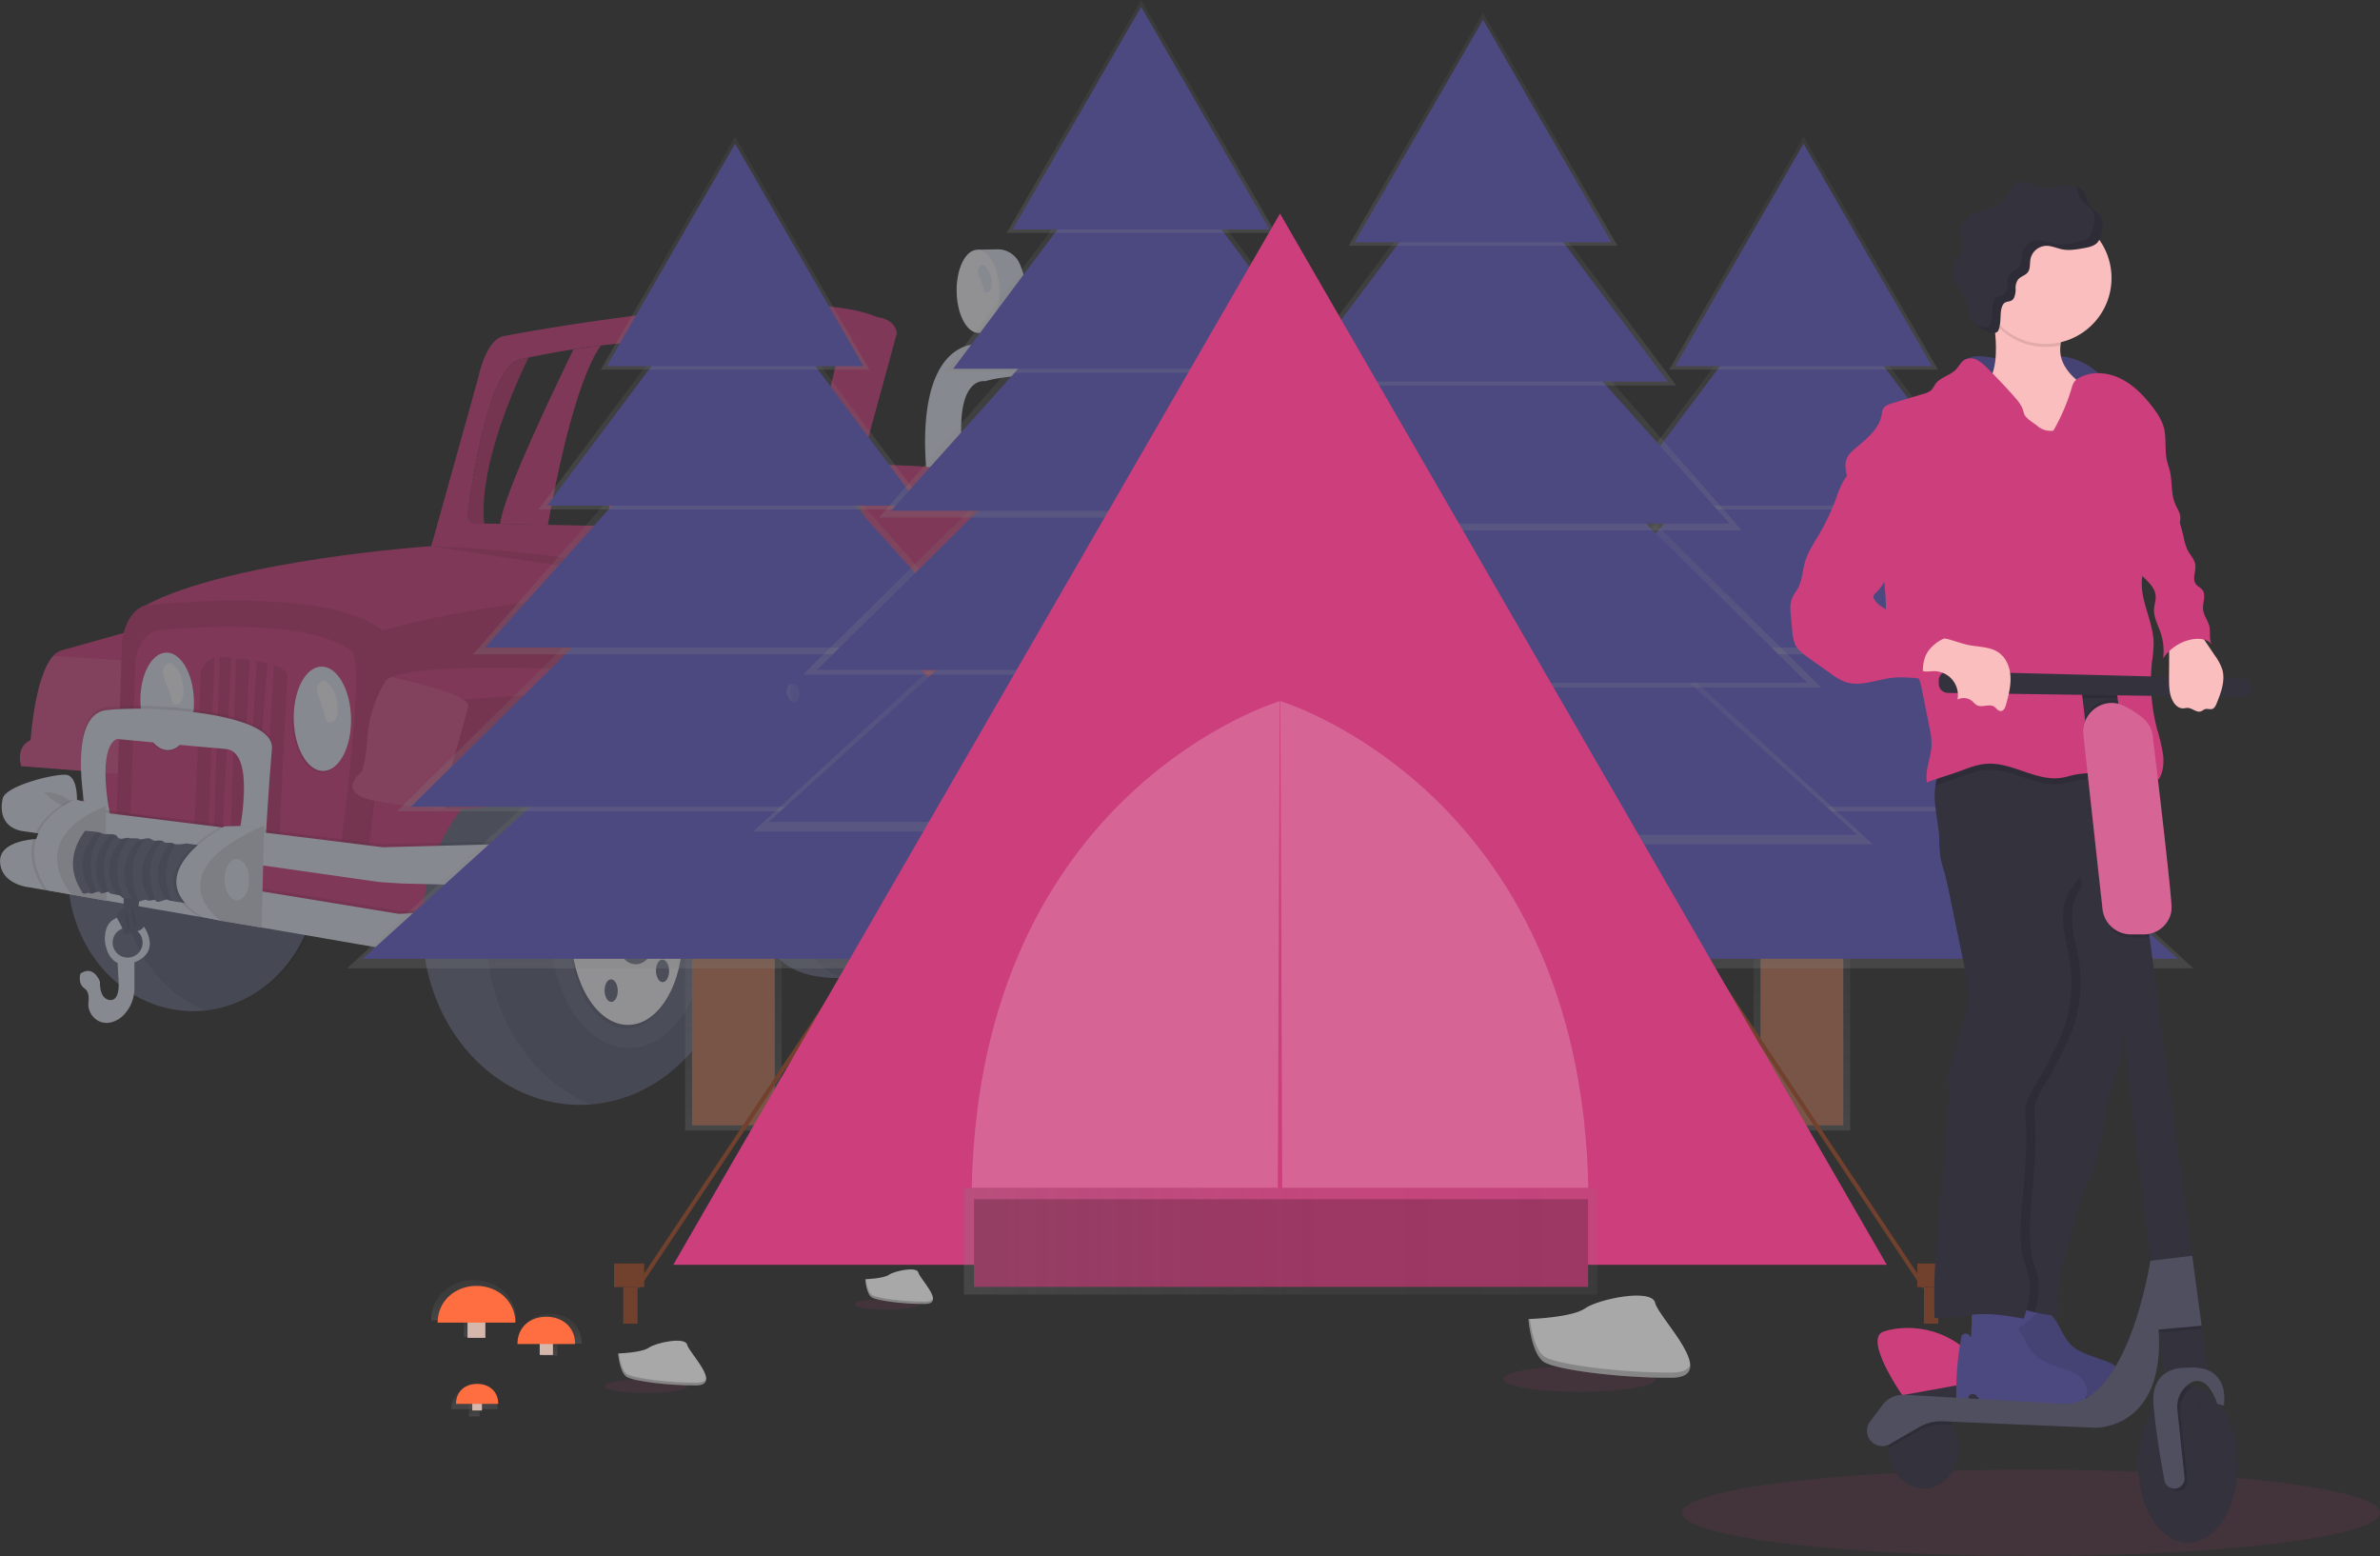 <svg id="fcd3d25d-d108-49f1-8b05-f961042549e8" data-name="Layer 1" xmlns="http://www.w3.org/2000/svg" xmlns:xlink="http://www.w3.org/1999/xlink" width="1070.95" height="699.99" viewBox="0 0 1070.95 699.99"><rect x="0" y="0" width="1070.95" height="699.99" fill="#333333" stroke="none"/><defs><linearGradient id="fef4cf94-7324-40d6-9308-a34b9052882e" x1="330.01" y1="508.56" x2="330.01" y2="378.95" gradientUnits="userSpaceOnUse"><stop offset="0" stop-color="gray" stop-opacity="0.25"/><stop offset="0.54" stop-color="gray" stop-opacity="0.12"/><stop offset="1" stop-color="gray" stop-opacity="0.1"/></linearGradient><linearGradient id="a80d1734-be81-4131-80dc-9f99dd32826f" x1="331.18" y1="435.61" x2="331.18" y2="275.03" xlink:href="#fef4cf94-7324-40d6-9308-a34b9052882e"/><linearGradient id="b8ac3475-35f8-4092-9872-a57a3345fb2f" x1="330.79" y1="364.98" x2="330.79" y2="214.89" xlink:href="#fef4cf94-7324-40d6-9308-a34b9052882e"/><linearGradient id="b3ae9166-1975-42d6-a5da-6dde3bd06bc3" x1="330.01" y1="294.36" x2="330.01" y2="160.36" xlink:href="#fef4cf94-7324-40d6-9308-a34b9052882e"/><linearGradient id="f1580149-b967-4fa8-90a0-ba830bea3bda" x1="330.01" y1="229.17" x2="330.01" y2="112" xlink:href="#fef4cf94-7324-40d6-9308-a34b9052882e"/><linearGradient id="f1e2654b-94bc-49c8-8a28-ae0704d4f4ce" x1="330.79" y1="166.31" x2="330.79" y2="61.54" xlink:href="#fef4cf94-7324-40d6-9308-a34b9052882e"/><linearGradient id="b40fb3f0-bb3e-4f8e-91ff-2be9e35f52da" x1="810.81" y1="508.56" x2="810.81" y2="378.95" xlink:href="#fef4cf94-7324-40d6-9308-a34b9052882e"/><linearGradient id="ae12fb98-ae95-4872-bedc-39e3eedb1f32" x1="811.97" y1="435.61" x2="811.97" y2="275.03" xlink:href="#fef4cf94-7324-40d6-9308-a34b9052882e"/><linearGradient id="b166d3c9-df9a-4de5-83d8-d414abef440c" x1="811.58" y1="364.98" x2="811.58" y2="214.89" xlink:href="#fef4cf94-7324-40d6-9308-a34b9052882e"/><linearGradient id="b061e48c-ab00-4bab-b633-0d8883e28d60" x1="810.81" y1="294.36" x2="810.81" y2="160.36" xlink:href="#fef4cf94-7324-40d6-9308-a34b9052882e"/><linearGradient id="bde1892e-1553-41ae-8f68-fb058a039dbb" x1="810.81" y1="229.17" x2="810.81" y2="112" xlink:href="#fef4cf94-7324-40d6-9308-a34b9052882e"/><linearGradient id="e817b007-cd08-4a5f-be21-14d70a041dbe" x1="811.58" y1="166.31" x2="811.58" y2="61.54" xlink:href="#fef4cf94-7324-40d6-9308-a34b9052882e"/><linearGradient id="bf46f249-a477-4314-86a9-b11a03aac9c2" x1="716.62" y1="473.23" x2="722.45" y2="473.23" xlink:href="#fef4cf94-7324-40d6-9308-a34b9052882e"/><linearGradient id="f02dae63-2716-4499-8829-0f3c1d22b336" x1="666.57" y1="452.78" x2="666.57" y2="323.18" xlink:href="#fef4cf94-7324-40d6-9308-a34b9052882e"/><linearGradient id="e216d1b7-8c41-4554-bf7f-ae8aca50e93b" x1="667.73" y1="379.83" x2="667.73" y2="219.26" xlink:href="#fef4cf94-7324-40d6-9308-a34b9052882e"/><linearGradient id="a388f240-4233-41bd-9b88-3ec7cb607a84" x1="667.34" y1="309.21" x2="667.34" y2="159.12" xlink:href="#fef4cf94-7324-40d6-9308-a34b9052882e"/><linearGradient id="fc313e3a-7159-49bd-86c9-84978a1d2dad" x1="666.57" y1="238.59" x2="666.57" y2="104.59" xlink:href="#fef4cf94-7324-40d6-9308-a34b9052882e"/><linearGradient id="bfdad6fd-fd4e-4e25-9952-234966a88e72" x1="666.57" y1="173.4" x2="666.57" y2="56.23" xlink:href="#fef4cf94-7324-40d6-9308-a34b9052882e"/><linearGradient id="e50b897c-ade0-4be7-b4e5-332052d62a93" x1="667.34" y1="110.54" x2="667.34" y2="5.77" xlink:href="#fef4cf94-7324-40d6-9308-a34b9052882e"/><linearGradient id="ea8c5887-e056-4379-931b-a9e63f445b24" x1="572.39" y1="417.45" x2="578.22" y2="417.45" xlink:href="#fef4cf94-7324-40d6-9308-a34b9052882e"/><linearGradient id="bc307777-59a7-4dbe-9da6-0a37c2cc1360" x1="512.71" y1="447.02" x2="512.71" y2="317.41" xlink:href="#fef4cf94-7324-40d6-9308-a34b9052882e"/><linearGradient id="ff52c3c1-4047-41a7-9a70-beaf9c3b2e8c" x1="513.88" y1="374.06" x2="513.88" y2="213.49" xlink:href="#fef4cf94-7324-40d6-9308-a34b9052882e"/><linearGradient id="b429f6f9-2c89-4f7e-8a23-e7d9cd85b6a2" x1="513.49" y1="303.44" x2="513.49" y2="153.35" xlink:href="#fef4cf94-7324-40d6-9308-a34b9052882e"/><linearGradient id="af056679-c2b8-4a85-bc92-a08c56455e81" x1="512.71" y1="232.82" x2="512.71" y2="98.82" xlink:href="#fef4cf94-7324-40d6-9308-a34b9052882e"/><linearGradient id="e93608fa-b1e0-410c-9134-74c663a6a4e3" x1="512.71" y1="167.63" x2="512.71" y2="50.46" xlink:href="#fef4cf94-7324-40d6-9308-a34b9052882e"/><linearGradient id="abca7e8f-91c5-4ada-a301-13a2907305ff" x1="513.49" y1="104.77" x2="513.49" y2="0" xlink:href="#fef4cf94-7324-40d6-9308-a34b9052882e"/><linearGradient id="eb8337b1-7107-46a4-95e9-0a9d4032ba74" x1="418.53" y1="411.68" x2="424.36" y2="411.68" xlink:href="#fef4cf94-7324-40d6-9308-a34b9052882e"/><linearGradient id="e0d89c2b-d4d6-4255-9ab5-75b3a32cb9fc" x1="433.73" y1="558.36" x2="718.73" y2="558.36" xlink:href="#fef4cf94-7324-40d6-9308-a34b9052882e"/><linearGradient id="f124af43-bbe2-4ae3-b9f8-0896fa906c7a" x1="213.13" y1="601.39" x2="213.13" y2="589.5" xlink:href="#fef4cf94-7324-40d6-9308-a34b9052882e"/><linearGradient id="a08b132f-3dc1-48d2-ab19-d366b6b14edb" x1="277.65" y1="693.91" x2="277.65" y2="675.81" xlink:href="#fef4cf94-7324-40d6-9308-a34b9052882e"/><linearGradient id="ed9eb46f-d04a-4205-93b8-cf6d4f63ac42" x1="247.54" y1="609.81" x2="247.54" y2="600.99" xlink:href="#fef4cf94-7324-40d6-9308-a34b9052882e"/><linearGradient id="bc62cbaa-e7b4-430f-9d47-b78a0c86e4f4" x1="312.07" y1="704.43" x2="312.07" y2="691.01" xlink:href="#fef4cf94-7324-40d6-9308-a34b9052882e"/><linearGradient id="eda7e9cb-0716-47d4-907d-a44c8661e6a3" x1="213.44" y1="637.18" x2="213.44" y2="630.72" xlink:href="#fef4cf94-7324-40d6-9308-a34b9052882e"/><linearGradient id="b241385e-d047-4061-b94d-72bc05b89ad9" x1="277.97" y1="733.9" x2="277.97" y2="724.07" xlink:href="#fef4cf94-7324-40d6-9308-a34b9052882e"/></defs><title>Camping</title><g opacity="0.5"><path d="M334.87,255.45c-12,16.85-21.23,65.92-23.8,80.71l-21.48-.43c1.11-12.71,26.1-64.39,33-78.57C326.5,256.55,330.62,256,334.87,255.45Z" transform="translate(-64.52 -100.01)" fill="#cc3e7c"/><rect x="593.58" y="244.57" width="9.52" height="13.41" transform="matrix(1, -0.02, 0.02, 1, -69.16, -88.66)" fill="#dce0ed"/><path d="M603,244.48l.08,4.36a6.77,6.77,0,0,1-2.06.32l-7.45.08-.09-4.58Z" transform="translate(-64.52 -100.01)" opacity="0.1"/><path d="M588.79,210.59l9-.17A10.79,10.79,0,0,1,607.89,217c2.75,6.43,5.17,16.68-.49,27.06a7.4,7.4,0,0,1-6.44,3.87L589.5,248Z" transform="translate(-64.52 -100.01)" fill="#dce0ed"/><ellipse cx="589.14" cy="229.3" rx="9.62" ry="18.72" transform="translate(-68.75 -88.84) rotate(-1.08)" fill="#f0f0f4"/><rect x="509.04" y="246.32" width="9.52" height="11.74" transform="translate(-69.19 -90.26) rotate(-1.08)" fill="#dce0ed"/><path d="M518.45,246.24l.07,3.73a7.09,7.09,0,0,1-2.06.31l-7.45.08-.08-3.94Z" transform="translate(-64.52 -100.01)" opacity="0.1"/><path d="M504.27,212.34l9-.17a10.8,10.8,0,0,1,10.12,6.54c2.75,6.43,5.17,16.69-.48,27.07a7.45,7.45,0,0,1-6.45,3.87l-11.46.12Z" transform="translate(-64.52 -100.01)" fill="#dce0ed"/><ellipse cx="504.62" cy="231.06" rx="9.62" ry="18.72" transform="translate(-68.8 -90.44) rotate(-1.08)" fill="#f0f0f4"/><path d="M506.8,219.14s-3.54.63-1.6,5.28a32.47,32.47,0,0,1,2.26,7.06s3.58,1.78,3.33-4.32S506.8,219.14,506.8,219.14Z" transform="translate(-64.52 -100.01)" fill="#dce0ed"/><ellipse cx="151.28" cy="493.34" rx="56.15" ry="61.54" transform="translate(-73.81 -97.06) rotate(-1.08)" fill="#636780"/><path d="M171.22,435.25c-29.34,2.54-52.1,29.71-51.49,62.41.5,26.35,16,48.55,37.46,56.91,29.34-2.53,52.11-29.71,51.49-62.4C208.18,465.81,192.64,443.62,171.22,435.25Z" transform="translate(-64.52 -100.01)" opacity="0.1"/><ellipse cx="588.1" cy="350.57" rx="45.57" ry="59.42" transform="translate(-71.04 -88.84) rotate(-1.08)" fill="#636780"/><path d="M574.29,293.89c-18.76,7.59-32.13,30.63-31.62,57.62.55,28.84,16.76,52.58,37.76,57.58,18.76-7.6,32.13-30.64,31.62-57.62C611.5,322.63,595.29,298.89,574.29,293.89Z" transform="translate(-64.52 -100.01)" opacity="0.1"/><path d="M416.7,341.12l.44-21.59s-4.4-9.22-8.65-10-14-1.11-14-1.11-7,31.12-1.77,40.33S416.7,341.12,416.7,341.12Z" transform="translate(-64.52 -100.01)" fill="#cc3e7c"/><path d="M416.7,341.12l.44-21.59s-4.4-9.22-8.65-10-14-1.11-14-1.11-7,31.12-1.77,40.33S416.7,341.12,416.7,341.12Z" transform="translate(-64.52 -100.01)" opacity="0.1"/><path d="M338.64,340.26s-3.19-29.85,13.24-30.7c2.11-.11,4.23-.2,6.33-.44,11.37-1.32,42.39-4.3,38.8,2.86,0,0-6.91,26.15-1.71,32.61Z" transform="translate(-64.52 -100.01)" fill="#cc3e7c"/><path d="M572.59,391.31l22,.22s3-40.66,4.25-43.86,1.55-18.43-2.61-20.57-18-4.58-18-4.58l-9.72,23.34-.39,20.95Z" transform="translate(-64.52 -100.01)" fill="#cc3e7c"/><path d="M572.59,391.31l22,.22s3-40.66,4.25-43.86,1.55-18.43-2.61-20.57-18-4.58-18-4.58l-9.72,23.34-.39,20.95Z" transform="translate(-64.52 -100.01)" opacity="0.1"/><path d="M518,324.93l-.18-4.52a2.61,2.61,0,0,1,2.66-2.72c10.94.26,50.73,1.41,57.76,4.83,0,0-6.55,56.76,2.11,70.08l-2,45.4-97.5-5.45Z" transform="translate(-64.52 -100.01)" fill="#cc3e7c"/><path d="M509.07,253.58c2.7-.32,5.91-.67,9.5-1l.1,5.41-9.52.18Z" transform="translate(-64.52 -100.01)" opacity="0.1"/><path d="M603.21,257.2v.68l-9.52.18-.07-4.11A40.25,40.25,0,0,1,603.21,257.2Z" transform="translate(-64.52 -100.01)" opacity="0.1"/><polygon points="588.96 291.21 574.59 291.69 543.86 238.26 538.73 229.34 542.1 206.43 545.13 211.91 588.96 291.21" fill="#dce0ed"/><polygon points="457.68 227.27 451.93 236.26 433.78 212.67 425.47 201.86 430.21 195.22 434.02 199.66 457.68 227.27" fill="#dce0ed"/><path d="M498.54,299.67c0,.46.07.93.11,1.4l-.35,11.61L490,301.87l4.74-6.64Z" transform="translate(-64.52 -100.01)" opacity="0.1"/><polygon points="545.13 211.91 543.86 238.26 538.73 229.34 542.1 206.43 545.13 211.91" opacity="0.1"/><path d="M482,316.83s-8.1-52.9,17.59-61.32a5.87,5.87,0,0,1,1-.22c5.94-.83,61.26-8.27,90.2-1.22,0,0,19.72,2.59,19.7,13.16l-6.22,129.36-14.17.26,3-85.51S599.24,274,588,271.68s-62.29-5.59-80.17-.18c0,0-13.16-2.71-10.44,29.6l-.52,17.35Z" transform="translate(-64.52 -100.01)" fill="#dce0ed"/><path d="M525.46,331.77a8.2,8.2,0,0,0-3.47-7.24c-4-2.93-16.36-9.21-16.36-9.21l-3.95.4-11.34,29.72,2,62.62,21.9,26.08Z" transform="translate(-64.52 -100.01)" fill="#cc3e7c"/><path d="M525.46,331.77a8.2,8.2,0,0,0-3.47-7.24c-4-2.93-16.36-9.21-16.36-9.21l-3.95.4-11.34,29.72,2,62.62,21.9,26.08Z" transform="translate(-64.52 -100.01)" opacity="0.1"/><path d="M441.28,399l-.8-64.28s-2.37-24.92,12.53-25.62c0,0,35.16-.41,50.52,4.26a3.41,3.41,0,0,1,2,4.89c-2.94,5.35-7.8,19.46-9.6,55.45l.73,38.53Z" transform="translate(-64.52 -100.01)" fill="#cc3e7c"/><polygon points="451.69 338.69 387.7 338.41 387.63 338.41 356.18 338.28 359.04 296.18 376.49 296.49 432.23 307.81 449.7 334.13 451.69 338.69" fill="#cc3e7c"/><polygon points="451.69 338.69 387.7 338.41 387.63 338.41 356.18 338.28 359.04 296.18 376.49 296.49 432.23 307.81 449.7 334.13 451.69 338.69" opacity="0.1"/><polygon points="451.69 338.69 387.7 338.41 386.11 310.27 432.23 307.81 449.7 334.13 451.69 338.69" fill="#cc3e7c"/><path d="M452.16,438.42l-31.45-.14,2.85-42.09s10.13,15.52,27.08,14.08Z" transform="translate(-64.52 -100.01)" fill="#fff" opacity="0.1"/><path d="M678.42,468.16c-1,12.07-9.64,10.33-9.64,10.33l-1.6-.11-15.88-1.14.28-18.73a69.12,69.12,0,0,1,16.1.66C673.64,460.29,678.88,462.79,678.42,468.16Z" transform="translate(-64.52 -100.01)" fill="#dce0ed"/><path d="M678.42,468.16c-1,12.07-9.64,10.33-9.64,10.33l-1.6-.11a16.22,16.22,0,0,1-2.7-9c-.08-4.19,1.19-7.93,3.2-10.2C673.64,460.29,678.88,462.79,678.42,468.16Z" transform="translate(-64.52 -100.01)" opacity="0.1"/><path d="M430.38,314.84c-14.48.28-25.92,16.35-25.55,35.91s12.41,35.2,26.89,34.92,25.92-16.35,25.55-35.91S444.86,314.57,430.38,314.84Zm-2.5,63.5c-11,.21-20.2-11.12-20.47-25.31s8.46-25.86,19.5-26.07,20.19,11.13,20.46,25.32S438.91,378.13,427.88,378.34Z" transform="translate(-64.52 -100.01)" fill="#636780"/><polygon points="368 261.12 380.49 272.94 384.73 262.07 366.77 252.04 368 261.12" fill="#636780"/><polygon points="383.82 141.49 394.53 142.59 398.57 147.22 393.08 174.36 381.14 218.13 373.34 248.18 367.79 266.44 364.49 290.53 361.05 307.12 350 318.59 326.6 292 322.67 283.06 313.32 264.84 336.38 253.52 361.86 250.78 373.29 219.78 382.37 183.94 383.82 141.49" fill="#cc3e7c"/><polyline points="170.27 274.37 158.53 391.77 334.1 381.05 312.71 323.92 278.47 302.57 355.88 302.38 355.69 270.23 324.27 264.06 261.17 260.17 213.77 258.95 168.8 274.61" fill="#cc3e7c"/><polyline points="170.27 274.37 158.53 391.77 334.1 381.05 312.71 323.92 278.47 302.57 355.88 302.38 355.69 270.23 324.27 264.06 261.17 260.17 213.77 258.95 168.8 274.61" opacity="0.1"/><path d="M477.05,486.58c.55,29.11-8.62,55.79-35.51,53.39-33.86-.08-37-22.9-37.5-52s15.38-51.08,35.54-51.46S476.5,457.47,477.05,486.58Z" transform="translate(-64.52 -100.01)" fill="#636780"/><path d="M477.26,486.63c-.42-22.54-10.56-40.42-24.48-47.18-17.63,3.7-30.85,24.32-30.35,50.87.45,23.86,2.61,43.48,22,49.84C469.25,540.58,477.79,514.74,477.26,486.63Z" transform="translate(-64.52 -100.01)" opacity="0.1"/><polygon points="446.15 340.24 436.05 352.25 454.57 348.71 468.21 335.69 480.13 310.69 497.38 299.66 540.27 304.67 579.9 305.42 594.27 292.17 577.92 290.26 561.4 290.19 519.91 290.04 470.53 289.66 460.91 316.87 453.57 335.59 446.15 340.24" fill="#cc3e7c"/><path d="M653.58,485.76c-.82,1.28-28.44,6-28.44,6l-76.27,15.4-131.49,4.38L401.7,498.76l-8.08,1.6-.32.06L285.38,521.69l-1.77-.22L254,517.82,99.45,498.76l1.31-22.41.77-13.22,1.59-27.47,1.35-7.22,13.7-1.51,6.41-.71,99.87-11.07,13.06-1.45,7.32-.81,71.28-11.07,104.29.57-.18-32.15L459.05,242.6c9.12,1.3,9,7.44,9,7.44L435.23,370.16l1,73.38c73.14,6,75.19-10,86.84-4.81l13.12-44.87,122.64-1.69C663.77,398,653.58,485.76,653.58,485.76Z" transform="translate(-64.52 -100.01)" fill="#cc3e7c"/><polygon points="283.54 324.89 324.02 407.68 337.21 411.66 340.13 398.07 324.66 352.04 309.14 325.47 283.54 324.89" fill="#cc3e7c"/><polygon points="283.54 324.89 324.02 407.68 337.21 411.66 340.13 398.07 324.66 352.04 309.14 325.47 283.54 324.89" opacity="0.15"/><ellipse cx="324.48" cy="517.36" rx="70.47" ry="79.94" transform="matrix(1, -0.02, 0.02, 1, -74.24, -93.79)" fill="#636780"/><path d="M348.2,441.94c-36.83,3.27-65.38,38.55-64.57,81,.64,34.23,20.17,63.07,47.06,74,36.82-3.27,65.37-38.55,64.57-81C394.61,481.67,375.08,452.83,348.2,441.94Z" transform="translate(-64.52 -100.01)" opacity="0.1"/><path d="M133,381.17l-3.18,16.5-9.73,50.57-46-3.57s-2.9-8.4,4.23-11.71c0,0,1.81-28.67,10.12-37.84a8.67,8.67,0,0,1,3.29-2.39Z" transform="translate(-64.52 -100.01)" fill="#cc3e7c"/><path d="M129.8,397.67l-9.73,50.57-46-3.57s-2.9-8.4,4.23-11.71c0,0,1.81-28.67,10.12-37.84Z" transform="translate(-64.52 -100.01)" fill="#fff" opacity="0.1"/><path d="M236.45,383.65c6.11,9.82-6.54,101.65-6.54,101.65l-113-16.48,2.5-80.21c2-14.42,10.48-16.27,10.48-16.27,39.37-20.84,130.63-26.79,130.63-26.79,83.36,1.59,159.74,24.69,159.74,24.69C325.22,357.44,236.45,383.65,236.45,383.65Z" transform="translate(-64.52 -100.01)" fill="#cc3e7c"/><path d="M229.91,485.3l-113-16.48,2.5-80.21c2-14.42,10.48-16.27,10.48-16.27S212,363,236.45,383.65C242.56,393.47,229.91,485.3,229.91,485.3Z" transform="translate(-64.52 -100.01)" opacity="0.1"/><path d="M217.9,480.24l-94.53-14.1,2.07-68.43c1.71-12.31,8.75-13.88,8.75-13.88s68.65-8,89.15,9.69C228.44,401.9,217.9,480.24,217.9,480.24Z" transform="translate(-64.52 -100.01)" fill="#cc3e7c"/><ellipse cx="209.09" cy="424.14" rx="12.9" ry="23.47" transform="translate(-72.5 -95.98) rotate(-1.08)" opacity="0.1"/><ellipse cx="209.07" cy="423.51" rx="12.9" ry="23.47" transform="matrix(1, -0.02, 0.02, 1, -72.48, -95.98)" fill="#dce0ed"/><path d="M210.44,406.14s-5.27.94-2.39,7.87,3.37,10.51,3.37,10.51,5.34,2.65,5-6.44S210.44,406.14,210.44,406.14Z" transform="translate(-64.52 -100.01)" fill="#f0f0f4"/><ellipse cx="139.77" cy="416.15" rx="12.05" ry="21.93" transform="translate(-72.36 -97.29) rotate(-1.08)" opacity="0.1"/><ellipse cx="139.76" cy="415.51" rx="12.05" ry="21.93" transform="translate(-72.34 -97.29) rotate(-1.08)" fill="#dce0ed"/><path d="M141.12,398.14s-5.27.95-2.39,7.87,3.38,10.51,3.38,10.51,5.33,2.65,4.95-6.43S141.12,398.14,141.12,398.14Z" transform="translate(-64.52 -100.01)" fill="#f0f0f4"/><path d="M193.91,404.55c-.68,8.68-3.7,73-3.7,73L183,476.52l-4-.58-5.33-.79-.64-.09L152,472l2.85-68.26a8.56,8.56,0,0,1,6.12-7.84,8.36,8.36,0,0,1,2.36-.34c.21,0,.43,0,.64,0,1.45.09,3,.22,4.64.36l2.09.21c2,.2,4.09.45,6.14.75,1,.16,2.06.32,3.08.5,1.71.31,3.37.65,4.9,1.05,1,.27,2,.56,2.93.88C191.59,400.59,194.09,402.3,193.91,404.55Z" transform="translate(-64.52 -100.01)" opacity="0.1"/><path d="M163.36,395.52l-2.65,76.7-2.33-.16,2.62-76.2A8.36,8.36,0,0,1,163.36,395.52Z" transform="translate(-64.52 -100.01)" fill="#cc3e7c"/><path d="M170.73,396.11l-2.38,77.45-3.59.07,3.88-77.73Z" transform="translate(-64.52 -100.01)" fill="#cc3e7c"/><path d="M180,397.36l-4.59,77.76-2.33,0v-.1l3.83-78.2C177.91,397,178.93,397.18,180,397.36Z" transform="translate(-64.52 -100.01)" fill="#cc3e7c"/><path d="M187.78,399.29,183,476.52v.15l-4-.35,0-.38,5.84-77.53C185.89,398.68,186.87,399,187.78,399.29Z" transform="translate(-64.52 -100.01)" fill="#cc3e7c"/><path d="M102.91,460.63s-8.53-40,9.19-42.38,76.16.79,74.73,17.31S184,477.18,184,477.18l-12.11-2.47s8.33-37.91-5.81-39.07-48.79-4.47-48.79-4.47-9.38-1.41-3.36,31.63Z" transform="translate(-64.52 -100.01)" opacity="0.1"/><path d="M103,464.43s-8.57-42.51,9.15-44.91,76.16.79,74.72,17.31S184,478.45,184,478.45L171.89,476s8.32-37.91-5.82-39.07-48.78-4.48-48.78-4.48S108,433.56,114,466.6Z" transform="translate(-64.52 -100.01)" fill="#dce0ed"/><path d="M417.38,511.58l-15.64.08c-12.37-50.1-31.78-81-31.78-81-6.41-3.27-75.75-1.54-75.75-1.54-7.17,1.41-8.64,24.28-8.64,24.28s6.23,5.17.38,8.67c-2.62,1.55-11.31,2-21.35,1.68-12.47-.41-27-2-34.54-4.23-13.61-4-3-12-3-12s1.86-2.57,2.86-16.55a56.46,56.46,0,0,1,7.29-23.18c.56-1,.92-1.51.92-1.51a7.52,7.52,0,0,1,2.44-1.6c17.79-7.82,105.78-2.35,105.78-2.35l32.76,9.75c.9.35,2.34,2.61,4.12,6.25C394,440.17,417.38,511.58,417.38,511.58Z" transform="translate(-64.52 -100.01)" fill="#cc3e7c"/><path d="M417.38,511.58l-15.64.08c-12.37-50.1-31.78-81-31.78-81-6.41-3.27-75.75-1.54-75.75-1.54-7.17,1.41-8.64,24.28-8.64,24.28s6.23,5.17.38,8.67c-2.62,1.55-11.31,2-21.35,1.68-12.47-.41-27-2-34.54-4.23-13.61-4-3-12-3-12s1.86-2.57,2.86-16.55a56.46,56.46,0,0,1,7.29-23.18c.56-1,.92-1.51.92-1.51a7.52,7.52,0,0,1,2.44-1.6c17.79-7.82,105.78-2.35,105.78-2.35l32.76,9.75c.9.35,2.34,2.61,4.12,6.25C394,440.17,417.38,511.58,417.38,511.58Z" transform="translate(-64.52 -100.01)" opacity="0.1"/><path d="M383.25,418.3c-30.28-11.11-113-3.35-113-3.35-8.94-7.36-25.5-7.54-33-7.19.56-1,.92-1.51.92-1.51a7.52,7.52,0,0,1,2.44-1.6c17.79-7.82,105.78-2.35,105.78-2.35l32.76,9.75C380,412.4,381.47,414.66,383.25,418.3Z" transform="translate(-64.52 -100.01)" fill="#cc3e7c"/><path d="M275.17,418c-1.77,6.59-9.1,33-9.1,33a110.16,110.16,0,0,0-1.47,12.73c-12.47-.41-27-2-34.54-4.23-13.61-4-3-12-3-12s1.86-2.57,2.86-16.55a56.22,56.22,0,0,1,8.21-24.69,7.52,7.52,0,0,1,2.44-1.6C252.4,407.2,276.52,413,275.17,418Z" transform="translate(-64.52 -100.01)" fill="#cc3e7c"/><path d="M275.17,418c-1.77,6.59-9.1,33-9.1,33a110.16,110.16,0,0,0-1.47,12.73c-12.47-.41-27-2-34.54-4.23-13.61-4-3-12-3-12s1.86-2.57,2.86-16.55a56.22,56.22,0,0,1,8.21-24.69,7.52,7.52,0,0,1,2.44-1.6C252.4,407.2,276.52,413,275.17,418Z" transform="translate(-64.52 -100.01)" fill="#fff" opacity="0.1"/><path d="M291.38,251.16c-8.38,1.43-11.7,18.94-11.7,18.94l-21.4,76.71,161.94,23.43L459.05,242.6C420.83,226.19,291.38,251.16,291.38,251.16Zm131.41,79s-.81,7.32-7,8.07l-104.73-2.12-21.48-.43-7.21-.15h-.51s-7.91,1.58-6.76-5.1c0,0,7.52-63.6,22.81-68.65,0,0,1.6-.36,4.39-.94,4.38-.92,11.7-2.36,20.32-3.72,3.87-.61,8-1.2,12.24-1.71C346.48,254,359,253.17,369.32,254c0,0,76.93-8.59,71.71,8.64C441,262.61,426,324.92,422.79,330.21Z" transform="translate(-64.52 -100.01)" fill="#cc3e7c"/><path d="M282.38,335.58h-.51s-7.91,1.58-6.76-5.1c0,0,7.52-63.6,22.81-68.65,0,0,1.6-.36,4.39-.94C296.93,271.88,279.71,309.53,282.38,335.58Z" transform="translate(-64.52 -100.01)" fill="#cc3e7c"/><path d="M282.38,335.58h-.51s-7.91,1.58-6.76-5.1c0,0,7.52-63.6,22.81-68.65,0,0,1.6-.36,4.39-.94C296.93,271.88,279.71,309.53,282.38,335.58Z" transform="translate(-64.52 -100.01)" opacity="0.1"/><path d="M299.54,491.76a10.2,10.2,0,0,1-9.45,5.54l-3.24-.08-30.51-.74-11-.26-10.17-.66L100.76,476.35l.77-13.22L117,465l6.4.8,94.87,11.74,12.49,1.55,6,.75,25.59-.67,27.69-.72a10.31,10.31,0,0,1,4.1.71,9.94,9.94,0,0,1,5.47,5A8.37,8.37,0,0,1,299.54,491.76Z" transform="translate(-64.52 -100.01)" opacity="0.1"/><path d="M299.57,493a10.21,10.21,0,0,1-9.46,5.54l-44.74-1.08-10.16-.66L91.85,476.34l-11.26-1.61-6.14-.88c-12.1-2.31-8.73-14.43-8.73-14.43.74-5.51,21.36-11,28.13-10.89,4.55.05,5.32,7.05,5.33,11.64,0,2.25-.17,3.91-.17,3.91l6.7.83,131.11,16.24,53.28-1.39a10.24,10.24,0,0,1,9.56,5.7A8.38,8.38,0,0,1,299.57,493Z" transform="translate(-64.52 -100.01)" fill="#dce0ed"/><path d="M84.27,456.32s5.84,6.87,14.74,7.76C99,464.08,95.27,456.33,84.27,456.32Z" transform="translate(-64.52 -100.01)" opacity="0.1"/><path d="M83.16,476S64.33,476,64.52,486.1s12.07,11.61,12.07,11.61l168.7,29.18,47.8-.06s16.45-13.63-1-19.23l-48.19,2.18L83.09,483.42S87.21,477.63,83.16,476Z" transform="translate(-64.52 -100.01)" opacity="0.1"/><path d="M293.12,528.1l-47.8.06-150-25.94-11-1.9L76.62,499s-11.88-1.47-12.07-11.61c-.14-7.29,9.53-9.31,15-9.87,2.15-.22,3.65-.21,3.65-.21,4,1.61-.08,7.4-.08,7.4l5.86,1,155,25.4,48.18-2.18C309.57,514.46,293.12,528.1,293.12,528.1Z" transform="translate(-64.52 -100.01)" fill="#dce0ed"/><path d="M97.17,467.5l9.85-4.63,5.07-.3.39,42.72-15.71-2.88-6.63-4.11-3.51-17.7s1.13-7.42,1.75-8.07S97.17,467.5,97.17,467.5Z" transform="translate(-64.52 -100.01)" fill="#dce0ed"/><path d="M97.17,467.5l9.85-4.63,5.07-.3.39,42.72-15.71-2.88-6.63-4.11-3.51-17.7s1.13-7.42,1.75-8.07S97.17,467.5,97.17,467.5Z" transform="translate(-64.52 -100.01)" opacity="0.1"/><path d="M95.31,502.22c.13.14.19.22.19.22l-11-1.92a1.37,1.37,0,0,1-.13-.2c-6-9.24-6.61-16.81-4.8-22.82,2.15-.22,3.65-.21,3.65-.21,4,1.61-.08,7.4-.08,7.4l5.86,1C88.73,494,94.22,500.92,95.31,502.22Z" transform="translate(-64.52 -100.01)" opacity="0.1"/><path d="M110.83,462.59c-1.85.75-3.55,1.53-5.12,2.32-7,3.56-11.37,7.49-13.86,11.43l-11.26-1.61c4.68-10.21,16.22-15.05,16.22-15.05l2.37.49Z" transform="translate(-64.52 -100.01)" opacity="0.1"/><path d="M98.08,459.66S67.44,472.51,85.74,500.5l11,1.91s-22.25-24.54,15.32-39.84Z" transform="translate(-64.52 -100.01)" fill="#dce0ed"/><polygon points="107.39 372 118.81 371.37 117.77 417.28 99.31 414.25 91.41 410.59 87.65 401.57 84.94 392.52 90.92 384.16 97.81 379.38 107.39 372" fill="#dce0ed"/><polygon points="107.39 372 118.81 371.37 117.77 417.28 99.31 414.25 91.41 410.59 87.65 401.57 84.94 392.52 90.92 384.16 97.81 379.38 107.39 372" opacity="0.1"/><ellipse cx="171.1" cy="495.72" rx="5.5" ry="9.3" transform="translate(-73.85 -96.69) rotate(-1.08)" fill="#dce0ed"/><path d="M131.68,522.43c-1.74-8.06-8-9.69-8-9.69s-12-3.26-12,9.9c0,0,.31,8.09,5.75,10.52l.48,9s.64,8.39-4.13,7.69-4.28-8.17-4.28-8.17-2.69-7.88-8.8-3.64c0,0-1.34,4.47,1.87,6.63,1.88,1.26,2,3.9,1.77,5.88a8.6,8.6,0,0,0,2.11,6.85,8,8,0,0,0,7.68,2.6,11.89,11.89,0,0,0,6.53-3.93A17.26,17.26,0,0,0,125,544.47V532.86S133.42,530.48,131.68,522.43Zm-9.6,8.35a6.74,6.74,0,1,1,6.61-6.87A6.75,6.75,0,0,1,122.08,530.78Z" transform="translate(-64.52 -100.01)" fill="#dce0ed"/><path d="M118.91,509.34a3,3,0,0,0-1.42,4.19c1.29,2.31,2.84,5.3,2.71,6.1-.21,1.35,2.78.18,3.17-.14s5.87-.11,6.12-3.84a6.45,6.45,0,0,0-3-5.66l1.11-8.19-7.54-.49.22,7.45Z" transform="translate(-64.52 -100.01)" fill="#636780"/><path d="M118.91,509.34a3,3,0,0,0-1.42,4.19c1.29,2.31,2.84,5.3,2.71,6.1-.21,1.35,2.78.18,3.17-.14s5.87-.11,6.12-3.84a6.45,6.45,0,0,0-3-5.66l1.11-8.19-7.54-.49.22,7.45Z" transform="translate(-64.52 -100.01)" opacity="0.1"/><path d="M121,509.14s2.7,8.68,1.6,9S121,509.14,121,509.14Z" transform="translate(-64.52 -100.01)" opacity="0.1"/><path d="M123.77,507s2.71,8.67,1.6,9S123.77,507,123.77,507Z" transform="translate(-64.52 -100.01)" opacity="0.1"/><path d="M153.67,480.18l-3.73,26.3s-5.25-.61-8.15-1.18a6,6,0,0,1-1.83-.53c-.15-.15-.46-.13-.87,0h0c-1.41.32-3.9,1.53-4.4.56a.87.87,0,0,0-.15-.21h0c-.51-.53-1.47-.11-2.39,0a2,2,0,0,1-1.49-.17c-.79-.5-2.35.37-3.64.67-.81.19-1.52.17-1.86-.56a1.7,1.7,0,0,0-1.28-.88h0c-1.23-.28-2.93,0-3.91-.23-.39-.07-.66-.21-.76-.47-.2-.57-1.29-.82-2.46-1-1.42-.25-3-.42-3.08-1,0-.19-.17-.27-.38-.27a12.5,12.5,0,0,0-2.31.61h0c-.63.17-1.16.19-1.32-.27s-.9-.42-1.73-.21c-.67.18-1.41.46-2,.6s-.87.15-.94-.09c-.23-.84-2.94,1.12-3.6-.57s-9.55-12.72,1.38-27.52c0,0,3,.16,5.36.53a8.2,8.2,0,0,1,2.24.59h0c.81.44,2.54.31,4.09.39a5.41,5.41,0,0,1,2.28.5,1.41,1.41,0,0,1,.64.66c.37.8,1.19.95,2.08.88,1.19-.09,2.52-.57,3-.34l0,0c.89.36,4.2-.07,4.78.47l0,.05c.25.36,1.54,0,2.86-.25h0a3.21,3.21,0,0,1,2.63.37,2.89,2.89,0,0,0,2.08.57,11.7,11.7,0,0,1,2.69.05,1.1,1.1,0,0,1,.54.33c.55.66,1.84.54,3,.58a3,3,0,0,1,1.68.39,1.55,1.55,0,0,0,.62.24,17.87,17.87,0,0,0,5.09-.35Z" transform="translate(-64.52 -100.01)" fill="#636780"/><path d="M107.93,501.32c-.67.18-1.41.46-2,.6-8.84-13.16-1.8-23.41,2.2-27.65a8.2,8.2,0,0,1,2.24.59C102,485,106.2,497.33,107.93,501.32Z" transform="translate(-64.52 -100.01)" opacity="0.1"/><path d="M113.29,501.19a12.5,12.5,0,0,0-2.31.61h0c-7.6-12.86-.22-22.72,3.53-26.54a5.41,5.41,0,0,1,2.28.5C108.73,484.91,111.38,496.05,113.29,501.19Z" transform="translate(-64.52 -100.01)" opacity="0.1"/><path d="M120,503.94c-.39-.07-.66-.21-.76-.47-.2-.57-1.29-.82-2.46-1-6.67-11.65-1.08-20.8,2.76-25.15,1.19-.09,2.52-.57,3-.34l0,0C113.66,487.35,118.3,500.18,120,503.94Z" transform="translate(-64.52 -100.01)" opacity="0.1"/><path d="M127,505.61c-.81.19-1.52.17-1.86-.56a1.7,1.7,0,0,0-1.28-.88h0c-7.77-13-.29-22.91,3.47-26.72l0,.05c.25.36,1.54,0,2.86-.25C119.78,488.24,125.54,502.46,127,505.61Z" transform="translate(-64.52 -100.01)" opacity="0.1"/><path d="M134.54,505.07c-.51-.53-1.47-.11-2.39,0-8.08-12.87-1.07-22.83,2.82-26.92a11.7,11.7,0,0,1,2.69.05C128.7,488.26,132.71,500.73,134.54,505.07Z" transform="translate(-64.52 -100.01)" opacity="0.1"/><path d="M141.79,505.3a6,6,0,0,1-1.83-.53c-.15-.15-.46-.13-.87,0h0c-7.17-11.75-1.8-21,2.1-25.58a3,3,0,0,1,1.68.39,1.55,1.55,0,0,0,.62.24C136.08,489.73,140.12,501.45,141.79,505.3Z" transform="translate(-64.52 -100.01)" opacity="0.1"/><ellipse cx="347.12" cy="520.74" rx="34.47" ry="50.75" transform="translate(-74.29 -93.36) rotate(-1.08)" fill="#636780"/><ellipse cx="345.98" cy="521.5" rx="25.06" ry="41.13" transform="translate(-74.31 -93.38) rotate(-1.08)" opacity="0.1"/><ellipse cx="345.95" cy="520.23" rx="25.06" ry="41.13" transform="matrix(1, -0.02, 0.02, 1, -74.29, -93.38)" fill="#f0f0f4"/><ellipse cx="349.98" cy="492.55" rx="2.96" ry="5.08" transform="translate(-73.76 -93.31) rotate(-1.08)" fill="#636780"/><ellipse cx="362.66" cy="536.73" rx="2.96" ry="5.08" transform="translate(-74.59 -93.06) rotate(-1.08)" fill="#636780"/><ellipse cx="330.33" cy="516.19" rx="2.96" ry="5.08" transform="translate(-74.21 -93.68) rotate(-1.08)" fill="#636780"/><ellipse cx="339.56" cy="545.63" rx="2.96" ry="5.08" transform="translate(-74.77 -93.5) rotate(-1.08)" fill="#636780"/><path d="M597.6,422.09s26,65.5,24.79,69.65c0,0,10.59,6.15,13.09,4.51s-.26-30.77-.26-30.77L630,439.88l-5.68-15.12Z" transform="translate(-64.52 -100.01)" fill="#cc3e7c"/><path d="M597.6,422.09s26,65.5,24.79,69.65c0,0,10.59,6.15,13.09,4.51s-.26-30.77-.26-30.77L630,439.88l-5.68-15.12Z" transform="translate(-64.52 -100.01)" opacity="0.15"/><ellipse cx="366.37" cy="509.16" rx="2.96" ry="5.08" transform="translate(-74.07 -93) rotate(-1.08)" fill="#636780"/><ellipse cx="350.53" cy="521.73" rx="8.67" ry="12.05" transform="translate(-74.31 -93.3) rotate(-1.08)" fill="#636780"/><path d="M626.85,509.74c.72,38.19-11.3,73.19-46.58,70-44.42-.12-48.48-30-49.2-68.24s20.19-67,46.64-67.51S626.13,471.56,626.85,509.74Z" transform="translate(-64.52 -100.01)" fill="#636780"/><path d="M627.13,509.8c-.56-29.56-13.86-53-32.11-61.88-23.13,4.85-40.47,31.89-39.82,66.73.59,31.29,3.43,57,28.88,65.38C616.63,580.59,627.83,546.68,627.13,509.8Z" transform="translate(-64.52 -100.01)" opacity="0.1"/><path d="M645.26,493.21s-6.24,5.51-9.8,1.77c0,0-9.86-68.34-20.65-68.45l-37.11.38s-4.41,2-6.15,10.27l-22.71,68.75-131.48,4.39-10.44-20.85,108.79-1.74v-.05c.55-2.12,17.5-67.37,29.56-75.67h0a5.08,5.08,0,0,1,1.33-.68s45.24-6.89,60.22-3c0,0,15.61,3.19,19.51,7.88l0,0c.52.53,6.53,7,8.71,26.13Z" transform="translate(-64.52 -100.01)" opacity="0.1"/><path d="M645.28,494.48s-6.24,5.51-9.8,1.77c0,0-9.85-68.34-20.64-68.45l-37.12.38s-4.4,2-6.15,10.27l-22.7,68.75-131.49,4.38L407,490.73,515.74,489V489c.55-2.12,17.49-67.37,29.56-75.67l0,0a5.48,5.48,0,0,1,1.32-.67s45.24-6.89,60.23-3c0,0,15.6,3.2,19.5,7.89l0,0c.52.53,6.53,7,8.71,26.13Z" transform="translate(-64.52 -100.01)" fill="#cc3e7c"/><path d="M645.28,494.48s-6.24,5.51-9.8,1.77c0,0-9.85-68.34-20.64-68.45l-37.12.38s-4.4,2-6.15,10.27l-22.7,68.75-131.49,4.38L407,490.73,515.74,489V489c.55-2.12,17.49-67.37,29.56-75.67l0,0a5.48,5.48,0,0,1,1.32-.67s45.24-6.89,60.23-3c0,0,15.6,3.2,19.5,7.89l0,0c.52.53,6.53,7,8.71,26.13Z" transform="translate(-64.52 -100.01)" opacity="0.1"/><path d="M563.31,421.15c-3,6.09-28.93,80.82-28.93,80.82l-18.64-13V489c.55-2.12,17.51-67.44,29.58-75.69C553.29,414.47,565.39,417,563.31,421.15Z" transform="translate(-64.52 -100.01)" fill="#cc3e7c"/><path d="M527.15,387.89l-14,49.12-77.75-.75.77,7.28s61.07,7.73,86.84-4.81l13.12-44.88,122.64-1.68-23.47-5.05Z" transform="translate(-64.52 -100.01)" fill="#cc3e7c"/><path d="M527.15,387.89l-14,49.12-77.75-.75.77,7.28s61.07,7.73,86.84-4.81l13.12-44.88,122.64-1.68-23.47-5.05Z" transform="translate(-64.52 -100.01)" fill="#fff" opacity="0.1"/><path d="M164.3,471.73s-41.26,21.72-10,40.8l8.28,1.75s-30.64-21.21,19.5-42.88Z" transform="translate(-64.52 -100.01)" opacity="0.1"/><path d="M165.57,471.71s-41.26,21.72-10,40.8l8.28,1.75s-30.64-21.21,19.5-42.89Z" transform="translate(-64.52 -100.01)" fill="#dce0ed"/><ellipse cx="597.46" cy="515.69" rx="23.16" ry="39.65" transform="matrix(1, -0.02, 0.02, 1, -74.15, -88.63)" fill="#636780"/><ellipse cx="596.7" cy="516.56" rx="16.83" ry="32.13" transform="translate(-74.17 -88.65) rotate(-1.08)" opacity="0.1"/><ellipse cx="596.67" cy="515.29" rx="16.83" ry="32.13" transform="translate(-74.15 -88.65) rotate(-1.08)" fill="#f0f0f4"/><ellipse cx="599.32" cy="493.68" rx="1.99" ry="3.97" transform="translate(-73.74 -88.6) rotate(-1.08)" fill="#636780"/><ellipse cx="607.93" cy="528.22" rx="1.99" ry="3.97" transform="translate(-74.39 -88.43) rotate(-1.08)" fill="#636780"/><ellipse cx="586.17" cy="512.1" rx="1.99" ry="3.97" transform="translate(-74.09 -88.85) rotate(-1.08)" fill="#636780"/><ellipse cx="592.43" cy="535.12" rx="1.99" ry="3.97" transform="translate(-74.52 -88.73) rotate(-1.08)" fill="#636780"/><ellipse cx="610.36" cy="506.69" rx="1.99" ry="3.97" transform="translate(-73.98 -88.39) rotate(-1.08)" fill="#636780"/><ellipse cx="599.75" cy="516.47" rx="5.82" ry="9.42" transform="matrix(1, -0.02, 0.02, 1, -74.17, -88.59)" fill="#636780"/><path d="M258,345.7s70.45,1.21,162.27,24.54Z" transform="translate(-64.52 -100.01)" opacity="0.1"/><path d="M591.55,216.1s-3.81.68-1.73,5.69a34.5,34.5,0,0,1,2.44,7.6s3.86,1.92,3.58-4.65S591.55,216.1,591.55,216.1Z" transform="translate(-64.52 -100.01)" fill="#dce0ed"/></g><rect x="308.28" y="378.95" width="43.46" height="129.6" fill="url(#fef4cf94-7324-40d6-9308-a34b9052882e)"/><rect x="311.39" y="378.95" width="37.25" height="127.28" fill="#795548"/><polygon points="331.18 275.03 156.17 435.61 506.18 435.61 331.18 275.03" fill="url(#a80d1734-be81-4131-80dc-9f99dd32826f)"/><polygon points="331.18 279.25 163.16 431.31 499.2 431.31 331.18 279.25" fill="#4c4981"/><polygon points="330.79 214.9 178.68 364.98 482.9 364.98 330.79 214.9" fill="url(#b8ac3475-35f8-4092-9872-a57a3345fb2f)"/><polygon points="330.79 218.98 184.89 362.94 476.69 362.94 330.79 218.98" fill="#4c4981"/><polygon points="330.01 160.36 212.83 294.36 447.2 294.36 330.01 160.36" fill="url(#b3ae9166-1975-42d6-a5da-6dde3bd06bc3)"/><polygon points="330.01 166.48 218.26 291.3 441.77 291.3 330.01 166.48" fill="#4c4981"/><polygon points="330.01 112 242.32 229.17 417.71 229.17 330.01 112" fill="url(#f1580149-b967-4fa8-90a0-ba830bea3bda)"/><polygon points="330.01 115.46 246.2 227.44 413.83 227.44 330.01 115.46" fill="#4c4981"/><polygon points="330.79 61.54 270.3 166.31 391.28 166.31 330.79 61.54" fill="url(#f1e2654b-94bc-49c8-8a28-ae0704d4f4ce)"/><polygon points="330.79 64.65 272.99 164.76 388.59 164.76 330.79 64.65" fill="#4c4981"/><rect x="789.08" y="378.95" width="43.46" height="129.6" fill="url(#b40fb3f0-bb3e-4f8e-91ff-2be9e35f52da)"/><rect x="792.18" y="378.95" width="37.25" height="127.28" fill="#795548"/><polygon points="811.97 275.03 636.97 435.61 986.97 435.61 811.97 275.03" fill="url(#ae12fb98-ae95-4872-bedc-39e3eedb1f32)"/><polygon points="811.97 279.25 643.95 431.31 979.99 431.31 811.97 279.25" fill="#4c4981"/><polygon points="811.58 214.9 659.47 364.98 963.69 364.98 811.58 214.9" fill="url(#b166d3c9-df9a-4de5-83d8-d414abef440c)"/><polygon points="811.58 218.98 665.68 362.94 957.48 362.94 811.58 218.98" fill="#4c4981"/><polygon points="810.81 160.36 693.62 294.36 927.99 294.36 810.81 160.36" fill="url(#b061e48c-ab00-4bab-b633-0d8883e28d60)"/><polygon points="810.81 166.48 699.05 291.3 922.56 291.3 810.81 166.48" fill="#4c4981"/><polygon points="810.81 112 723.11 229.17 898.5 229.17 810.81 112" fill="url(#bde1892e-1553-41ae-8f68-fb058a039dbb)"/><polygon points="810.81 115.46 726.99 227.44 894.62 227.44 810.81 115.46" fill="#4c4981"/><polygon points="811.58 61.54 751.09 166.31 872.07 166.31 811.58 61.54" fill="url(#e817b007-cd08-4a5f-be21-14d70a041dbe)"/><polygon points="811.58 64.65 753.78 164.76 869.38 164.76 811.58 64.65" fill="#4c4981"/><path d="M722.32,472.66c-.47-2.25-2.13-3.84-3.67-3.55s-2.37,2.43-1.89,4.68,2.13,3.84,3.67,3.55S722.79,475,722.32,472.66Z" transform="translate(-64.52 -100.01)" fill="url(#bf46f249-a477-4314-86a9-b11a03aac9c2)"/><path d="M723.5,470.89c-.47-2.25-2.13-3.85-3.67-3.55s-2.36,2.42-1.89,4.67,2.13,3.85,3.67,3.55S724,473.2,723.5,470.89Z" transform="translate(-64.52 -100.01)" fill="#fff"/><rect x="644.84" y="323.18" width="43.46" height="129.6" fill="url(#f02dae63-2716-4499-8829-0f3c1d22b336)"/><rect x="647.94" y="323.18" width="37.25" height="127.28" fill="#795548"/><polygon points="667.73 219.26 492.73 379.83 842.74 379.83 667.73 219.26" fill="url(#e216d1b7-8c41-4554-bf7f-ae8aca50e93b)"/><polygon points="667.73 223.48 499.71 375.54 835.75 375.54 667.73 223.48" fill="#4c4981"/><polygon points="667.34 159.12 515.24 309.21 819.45 309.21 667.34 159.12" fill="url(#a388f240-4233-41bd-9b88-3ec7cb607a84)"/><polygon points="667.34 163.21 521.44 307.17 813.25 307.17 667.34 163.21" fill="#4c4981"/><polygon points="666.57 104.59 549.38 238.59 783.75 238.59 666.57 104.59" fill="url(#fc313e3a-7159-49bd-86c9-84978a1d2dad)"/><polygon points="666.57 110.71 554.81 235.53 778.32 235.53 666.57 110.71" fill="#4c4981"/><polygon points="666.57 56.23 578.87 173.4 754.26 173.4 666.57 56.23" fill="url(#bfdad6fd-fd4e-4e25-9952-234966a88e72)"/><polygon points="666.57 59.69 582.75 171.67 750.38 171.67 666.57 59.69" fill="#4c4981"/><polygon points="667.34 5.77 606.86 110.54 727.83 110.54 667.34 5.77" fill="url(#e50b897c-ade0-4be7-b4e5-332052d62a93)"/><polygon points="667.34 8.87 609.54 108.99 725.14 108.99 667.34 8.87" fill="#4c4981"/><path d="M578.08,416.89c-.47-2.25-2.13-3.84-3.67-3.55s-2.36,2.43-1.89,4.68,2.13,3.84,3.67,3.55S578.56,419.2,578.08,416.89Z" transform="translate(-64.52 -100.01)" fill="url(#ea8c5887-e056-4379-931b-a9e63f445b24)"/><path d="M579.27,415.12c-.48-2.25-2.13-3.85-3.67-3.55s-2.37,2.42-1.9,4.67,2.13,3.85,3.67,3.55S579.74,417.42,579.27,415.12Z" transform="translate(-64.52 -100.01)" fill="#fff"/><rect x="490.98" y="317.41" width="43.46" height="129.6" fill="url(#bc307777-59a7-4dbe-9da6-0a37c2cc1360)"/><rect x="494.09" y="317.41" width="37.25" height="127.28" fill="#795548"/><polygon points="513.88 213.49 338.88 374.06 688.88 374.06 513.88 213.49" fill="url(#ff52c3c1-4047-41a7-9a70-beaf9c3b2e8c)"/><polygon points="513.88 217.71 345.86 369.77 681.9 369.77 513.88 217.71" fill="#4c4981"/><polygon points="513.49 153.35 361.38 303.44 665.6 303.44 513.49 153.35" fill="url(#b429f6f9-2c89-4f7e-8a23-e7d9cd85b6a2)"/><polygon points="513.49 157.44 367.59 301.4 659.39 301.4 513.49 157.44" fill="#4c4981"/><polygon points="512.72 98.82 395.53 232.82 629.9 232.82 512.72 98.82" fill="url(#af056679-c2b8-4a85-bc92-a08c56455e81)"/><polygon points="512.72 104.94 400.96 229.76 624.47 229.76 512.72 104.94" fill="#4c4981"/><polygon points="512.72 50.46 425.02 167.63 600.41 167.63 512.72 50.46" fill="url(#e93608fa-b1e0-410c-9134-74c663a6a4e3)"/><polygon points="512.72 53.91 428.9 165.9 596.53 165.9 512.72 53.91" fill="#4c4981"/><polygon points="513.49 0 453 104.77 573.98 104.77 513.49 0" fill="url(#abca7e8f-91c5-4ada-a301-13a2907305ff)"/><polygon points="513.49 3.1 455.69 103.22 571.29 103.22 513.49 3.1" fill="#4c4981"/><path d="M424.23,411.12c-.47-2.25-2.13-3.84-3.67-3.55s-2.37,2.43-1.89,4.68,2.13,3.84,3.67,3.55S424.7,413.43,424.23,411.12Z" transform="translate(-64.52 -100.01)" fill="url(#eb8337b1-7107-46a4-95e9-0a9d4032ba74)"/><rect x="927.31" y="668.39" width="13.54" height="10.59" transform="translate(1803.63 1247.37) rotate(-180)" fill="#71412d"/><rect x="930.25" y="678.98" width="6.47" height="16.48" transform="translate(1802.45 1274.44) rotate(-180)" fill="#71412d"/><line x1="770.28" y1="435.85" x2="865.73" y2="578.98" fill="none" stroke="#71412d" stroke-miterlimit="10" stroke-width="1.84"/><rect x="276.32" y="568.38" width="13.54" height="10.59" fill="#71412d"/><rect x="280.44" y="578.98" width="6.47" height="16.48" fill="#71412d"/><line x1="382.35" y1="435.85" x2="286.91" y2="578.98" fill="none" stroke="#71412d" stroke-miterlimit="10" stroke-width="1.84"/><polygon points="575.98 96.07 712.5 332.53 849.02 568.98 575.98 568.98 302.95 568.98 439.47 332.53 575.98 96.07" fill="#cc3e7c"/><path d="M501.79,634.35H639.51l.88-218.94S505.32,455.5,501.79,634.35Z" transform="translate(-64.52 -100.01)" fill="#fff" opacity="0.2"/><path d="M640.62,415.41l.89,218.94H779.23C775.7,455.5,640.62,415.41,640.62,415.41Z" transform="translate(-64.52 -100.01)" fill="#fff" opacity="0.2"/><rect x="438.28" y="539.46" width="276.32" height="39.43" fill="#cc3e7c"/><rect x="433.73" y="534.36" width="285" height="48" fill="url(#e0d89c2b-d4d6-4255-9ab5-75b3a32cb9fc)"/><rect x="438.28" y="539.46" width="276.32" height="39.43" opacity="0.2"/><rect x="208.73" y="589.5" width="8.79" height="11.9" fill="url(#f124af43-bbe2-4ae3-b9f8-0896fa906c7a)"/><path d="M277.65,675.81c-10.57,0-19.14,7.57-19.14,18.1h38.28C296.79,683.38,288.22,675.81,277.65,675.81Z" transform="translate(-64.52 -100.01)" fill="url(#a08b132f-3dc1-48d2-ab19-d366b6b14edb)"/><rect x="244.28" y="600.99" width="6.52" height="8.82" fill="url(#ed9eb46f-d04a-4205-93b8-cf6d4f63ac42)"/><path d="M312.07,691c-7.84,0-14.2,5-14.2,13.42h28.39C326.26,696,319.9,691,312.07,691Z" transform="translate(-64.52 -100.01)" fill="url(#bc62cbaa-e7b4-430f-9d47-b78a0c86e4f4)"/><rect x="211.06" y="630.72" width="4.78" height="6.46" fill="url(#eda7e9cb-0716-47d4-907d-a44c8661e6a3)"/><path d="M278,724.07c-5.74,0-10.4,3.52-10.4,9.83h20.8C288.37,727.59,283.71,724.07,278,724.07Z" transform="translate(-64.52 -100.01)" fill="url(#b241385e-d047-4061-b94d-72bc05b89ad9)"/><rect x="210.38" y="590.97" width="8.03" height="10.87" fill="#d5b7ac"/><path d="M278.92,678.46c-9.65,0-17.48,6.92-17.48,16.54h35C296.41,685.38,288.58,678.46,278.92,678.46Z" transform="translate(-64.52 -100.01)" fill="#ff6e40"/><rect x="242.86" y="601.47" width="5.96" height="8.06" fill="#d5b7ac"/><path d="M310.36,692.35c-7.16,0-13,4.57-13,12.26h25.93C323.33,696.92,317.53,692.35,310.36,692.35Z" transform="translate(-64.52 -100.01)" fill="#ff6e40"/><rect x="212.51" y="628.62" width="4.36" height="5.9" fill="#d5b7ac"/><path d="M279.21,722.55c-5.24,0-9.49,3.22-9.49,9h19C288.71,725.77,284.46,722.55,279.21,722.55Z" transform="translate(-64.52 -100.01)" fill="#ff6e40"/><ellipse cx="913.96" cy="680.54" rx="156.99" ry="19.44" fill="#cc3e7c" opacity="0.1"/><path d="M924.27,729.44a5.81,5.81,0,0,1-4.33-2.62c-4.33-6.55-15.82-25.24-7.75-27.82a31.76,31.76,0,0,1,3.9-1,39.77,39.77,0,0,1,38.56,15.07,37,37,0,0,1,3.17,4.82,5,5,0,0,1-3,7.15C947.7,727.14,934.55,730.33,924.27,729.44Z" transform="translate(-64.52 -100.01)" fill="#cc3e7c"/><polygon points="851.77 628.4 895.79 620.44 961.71 620.44 952.29 634.96 860.74 634.96 851.77 628.4" fill="#33323d"/><path d="M949.74,261.33c5-2.51,11.39,0,17.27.59,7.62.74,15.17-2,22.84-1.78a28.61,28.61,0,0,1,18.74,7.73,22.89,22.89,0,0,1,6.89,15.71,18.28,18.28,0,0,1-2.41,10.1c-3.65,6.1-12,10.23-20.64,10.91a38.65,38.65,0,0,1-24.12-6.33c-5.69-3.85-9.65-8.95-14.45-13.46-3.42-3.21-12.42-7.26-12.49-11.43C941.32,270.5,946.63,262.91,949.74,261.33Z" transform="translate(-64.52 -100.01)" fill="#4c4981"/><path d="M949.74,261.33c5-2.51,11.39,0,17.27.59,7.62.74,15.17-2,22.84-1.78a28.61,28.61,0,0,1,18.74,7.73,22.89,22.89,0,0,1,6.89,15.71,18.28,18.28,0,0,1-2.41,10.1c-3.65,6.1-12,10.23-20.64,10.91a38.65,38.65,0,0,1-24.12-6.33c-5.69-3.85-9.65-8.95-14.45-13.46-3.42-3.21-12.42-7.26-12.49-11.43C941.32,270.5,946.63,262.91,949.74,261.33Z" transform="translate(-64.52 -100.01)" opacity="0.1"/><path d="M968.06,690.61l-.67,14a185.49,185.49,0,0,1,19.87-.37c.53-2.11,0-4.32-.45-6.46a49.13,49.13,0,0,1-.8-12.52c.08-1.15-12.3-2.33-13.55-2.39-1.52-.06-3.1-.26-3.83,1.32C967.82,685.93,968.16,688.71,968.06,690.61Z" transform="translate(-64.52 -100.01)" fill="#4c4981"/><path d="M951.76,695.12l-.67,14a188,188,0,0,1,19.86-.38c.54-2.1,0-4.31-.44-6.45a48.27,48.27,0,0,1-.8-12.52c.07-1.15-12.31-2.33-13.56-2.39-1.52-.06-3.1-.26-3.83,1.32C951.51,690.44,951.85,693.22,951.76,695.12Z" transform="translate(-64.52 -100.01)" fill="#4c4981"/><path d="M982.62,690.13a7.33,7.33,0,0,0-2.54,1.58l-5,4.18c-1.68,1.41-3.89,2.91-5.9,2a13.26,13.26,0,0,1-2.34-1.84,2.3,2.3,0,0,0-2.74-.31,2.82,2.82,0,0,0-.77,1.74,133.32,133.32,0,0,0-2.17,26.91,15.93,15.93,0,0,0,4.86,1.08.81.81,0,0,0,.54-.1c.3-.23.14-.69.1-1.07-.14-1.29,1.66-2,2.83-1.49a5.64,5.64,0,0,1,2.3,3,3,3,0,0,0,.86,1.29,3.06,3.06,0,0,0,1.18.44,44.12,44.12,0,0,0,6.89.62q16,.57,32,0a10.33,10.33,0,0,0,3.28-.46,6.25,6.25,0,0,0,3.81-4.84,8.61,8.61,0,0,0-1.51-6.13,10.71,10.71,0,0,0-3.51-3.22,21,21,0,0,0-3.32-1.4l-5-1.8c-3.65-1.3-7.43-2.69-10.15-5.44a25.86,25.86,0,0,1-3.83-5.53C990.62,696.14,987.67,688.65,982.62,690.13Z" transform="translate(-64.52 -100.01)" fill="#4c4981"/><path d="M982.62,690.13a7.33,7.33,0,0,0-2.54,1.58l-5,4.18c-1.68,1.41-3.89,2.91-5.9,2a13.26,13.26,0,0,1-2.34-1.84,2.3,2.3,0,0,0-2.74-.31,2.82,2.82,0,0,0-.77,1.74,133.32,133.32,0,0,0-2.17,26.91,15.93,15.93,0,0,0,4.86,1.08.81.81,0,0,0,.54-.1c.3-.23.14-.69.1-1.07-.14-1.29,1.66-2,2.83-1.49a5.64,5.64,0,0,1,2.3,3,3,3,0,0,0,.86,1.29,3.06,3.06,0,0,0,1.18.44,44.12,44.12,0,0,0,6.89.62q16,.57,32,0a10.33,10.33,0,0,0,3.28-.46,6.25,6.25,0,0,0,3.81-4.84,8.61,8.61,0,0,0-1.51-6.13,10.71,10.71,0,0,0-3.51-3.22,21,21,0,0,0-3.32-1.4l-5-1.8c-3.65-1.3-7.43-2.69-10.15-5.44a25.86,25.86,0,0,1-3.83-5.53C990.62,696.14,987.67,688.65,982.62,690.13Z" transform="translate(-64.52 -100.01)" opacity="0.1"/><path d="M1030.38,464q0,4.27-.18,8.57a429.76,429.76,0,0,1-4.74,52.28c-.6,3.88-1.25,7.76-2.2,11.57-1.37,5.45-3.39,10.77-4,16.36-.83,8,1.32,16.25-.49,24.1-.93,4-2.87,7.72-4,11.68a64.83,64.83,0,0,0-1.57,7.19q-1.51,8.4-3,16.77l-.3,1.71a68.75,68.75,0,0,1-6.56,18.9,59.74,59.74,0,0,0-4,11.58L994,664.58c-2.41,8.95-4.83,18.3-3,27.39a63.56,63.56,0,0,1-10.83-1.58,61.13,61.13,0,0,1-13.13-4.81c-.94-15.44-.25-30.91.43-46.36.44-9.78.88-19.6,2.53-29.26,1.78-10.53,4.23-20.58,6.38-31.05,3.21-15.66,6.44-31.47,6.13-47.46-.39-20.71.15-41.8,9.19-60.43a13.87,13.87,0,0,1,4.18-5.66,14.38,14.38,0,0,1,6-2,113.4,113.4,0,0,1,21.77-1.56A15.22,15.22,0,0,1,1030.38,464Z" transform="translate(-64.52 -100.01)" fill="#33323d"/><path d="M1030.38,464c0,2.85-21.64.67-21.73,3.52-26.58-3.07-14.13,3.1-15.31,3.93-2.51,1.77,9.59-1.79,7.07,0-2.19,1.55-5.59,7.57-7.85,9-5.27,3.45,12.3,14.07,8.38,19-3.54,4.46-4.37,10.54-3.9,16.2s2.12,11.17,3,16.8a63,63,0,0,1-3.31,31.68c-2.29,6.05-5.48,11.69-8.39,17.46-3.18,6.35-9.07,12.66-8.36,19.74,1.61,15.94-1.18,32-1.92,48-.29,6.12-.28,12.36,1.42,18.26.64,2.24,1.52,4.43,2,6.71,1.19,5.31.25,10.81-1.32,16.08a61.13,61.13,0,0,1-13.13-4.81c-.94-15.44-.25-30.91.43-46.36.44-9.78.88-19.6,2.53-29.26,1.78-10.53,4.23-20.58,6.38-31.05,3.21-15.66,6.44-31.47,6.13-47.46-.39-20.71.15-41.8,9.19-60.43a13.87,13.87,0,0,1,4.18-5.66,14.38,14.38,0,0,1,6-2,113.4,113.4,0,0,1,21.77-1.56A15.22,15.22,0,0,1,1030.38,464Z" transform="translate(-64.52 -100.01)" opacity="0.1"/><path d="M1032,449.77c0,5.08,2.83,16.31-1.06,19.57-2.58,2.19-5.78,3.52-8.56,5.47-2.52,1.77-4.67,4-7.19,5.83-2.18,1.55-4.62,2.71-6.88,4.18-5.27,3.45-7.58,9.72-11.5,14.64-3.54,4.46-4.37,10.54-3.9,16.2s2.12,11.17,3,16.8a62.85,62.85,0,0,1-3.3,31.68c-2.29,6.05-5.49,11.69-8.39,17.46-3.19,6.35-9.07,12.66-8.36,19.74,1.6,15.94-1.18,32-1.93,48-.29,6.12-.27,12.36,1.43,18.26.64,2.24,1.52,4.43,2,6.71,1.4,6.27-.16,12.82-2.21,18.91-7.06-1.24-14.2-2.47-21.34-1.94-6.27.47-12.5,2.28-18.75,1.54-.74-16.85.79-33.71,2.32-50.5.3-3.43.62-6.86.92-10.3,1.21-13.15,2.4-26.31,3.1-39.51.18-3.33-1-6.86,0-10.07q2.91-10.07,5.84-20.14a66.24,66.24,0,0,0,2.37-10.16c.88-7.15-.58-14.36-2-21.41q-3-14.47-6-29c-.67-3.22-1.33-6.44-2.25-9.61a64.39,64.39,0,0,1-1.68-6.38,79.66,79.66,0,0,1-.56-9.14c-.3-5.27-1.53-10.43-1.92-15.69a32,32,0,0,1,.23-7.57,19.07,19.07,0,0,1,2.84-7.64,233.25,233.25,0,0,1,45.55-13,64.07,64.07,0,0,1,11-1.28,73.83,73.83,0,0,1,12.54,1.39c5.78,1,11.66,2,17,4.6a25.08,25.08,0,0,1,6.89,4.8c2.69,2.69,1.06-3.52,1.87.18C1033.26,443.68,1032,448.48,1032,449.77Z" transform="translate(-64.52 -100.01)" fill="#33323d"/><path d="M966.31,694.64a7.52,7.52,0,0,0-2.54,1.58l-5,4.18c-1.69,1.41-3.9,2.91-5.91,2a13.56,13.56,0,0,1-2.33-1.84,2.32,2.32,0,0,0-2.75-.31A2.81,2.81,0,0,0,947,702a132.61,132.61,0,0,0-2.18,26.91,15.93,15.93,0,0,0,4.87,1.08.83.83,0,0,0,.54-.1c.29-.23.13-.7.09-1.07-.13-1.29,1.66-2.05,2.83-1.49a5.59,5.59,0,0,1,2.3,3,3,3,0,0,0,.86,1.29,2.89,2.89,0,0,0,1.19.43,42.83,42.83,0,0,0,6.88.63q16,.57,32,0a10.33,10.33,0,0,0,3.28-.46,6.24,6.24,0,0,0,3.82-4.84,8.57,8.57,0,0,0-1.52-6.13,10.52,10.52,0,0,0-3.51-3.22,20.54,20.54,0,0,0-3.31-1.4l-5-1.8c-3.65-1.3-7.43-2.69-10.15-5.44a26.23,26.23,0,0,1-3.83-5.53C974.31,700.65,971.36,693.16,966.31,694.64Z" transform="translate(-64.52 -100.01)" fill="#4c4981"/><path d="M1015.45,287.51a9.91,9.91,0,0,1-2.09,4.28c-2.16,3-4.55,6.17-8.06,7.36a16.14,16.14,0,0,1-6,.54A78.93,78.93,0,0,1,952,280.85c6.27-4.14,9.62-11.68,10.44-19.14a62.82,62.82,0,0,0-1-17.34c-.29-1.69-.59-3.37-.9-5-.55-3.06-2-5.42,1.5-6.28,2.71-.67,6.39-.2,9.16,0,6.09.34,12.31,1.66,17.26,5.39a11.5,11.5,0,0,1,3.32,3.63c2.13,4,.4,8.71-.09,13.3a17.3,17.3,0,0,0-.07,3.13c.38,5.09,3.8,9.48,7.73,12.73s8.48,5.75,12.31,9.1C1013.77,282.17,1015.82,284.7,1015.45,287.51Z" transform="translate(-64.52 -100.01)" fill="#fbbebe"/><path d="M991.66,255.34a29,29,0,0,1-6.63.76,29.56,29.56,0,0,1-23.62-11.73c-.29-1.69-.59-3.37-.9-5-.55-3.06-2-5.42,1.5-6.28,2.71-.67,6.39-.2,9.16,0,6.09.34,12.31,1.66,17.26,5.39a11.5,11.5,0,0,1,3.32,3.63C993.88,246,992.15,250.75,991.66,255.34Z" transform="translate(-64.52 -100.01)" opacity="0.1"/><circle cx="920.51" cy="125.09" r="29.63" fill="#fbbebe"/><path d="M1033.79,444.93c-.18.4-1.59,7.21-1.81,7.6-9.86-1.95-16-2.15-26-2a41.74,41.74,0,0,0-7.57.63c-2.1.42-4.15,1.11-6.27,1.44-11.42,1.76-22.23-7.17-33.76-6.29-3.85.29-7.53,1.67-11.14,3-4,1.52-8,2.68-11.91,4a19.07,19.07,0,0,1,2.84-7.64,233.25,233.25,0,0,1,45.55-13,64.07,64.07,0,0,1,11-1.28,73.83,73.83,0,0,1,12.54,1.39c5.78,1,11.66,2,17,4.6a25.08,25.08,0,0,1,6.89,4.8C1033.79,444.93,1033,441.23,1033.79,444.93Z" transform="translate(-64.52 -100.01)" opacity="0.1"/><path d="M975.14,285.59c-.61-3-2.66-5.39-4.68-7.65q-5.72-6.4-11.82-12.47a16.93,16.93,0,0,0-4.6-3.59,6,6,0,0,0-5.63.05c-1.54,1-2.32,2.76-3.55,4.1-2.66,2.91-7.29,3.6-9.53,6.85a18.13,18.13,0,0,1-1.71,2.59,7.7,7.7,0,0,1-3.35,1.65l-14.12,4.23c-1.66.49-3.5,1.13-4.3,2.67a9,9,0,0,0-.62,2.57c-1.12,6.39-6.76,10.83-11.71,15-1.71,1.45-3.45,3.05-4.18,5.17s-.35,4.37.09,6.53c1.14,5.49,2.79,11,6,15.62,2.13,3.11,4.91,5.79,6.66,9.14a31.5,31.5,0,0,1,2.76,10.1c1,6.56,1.51,13.18,2.08,19.8.49,5.82-.21,12.37,1.47,18,2.07,6.85,9.42,10.75,12.68,17.12a32.1,32.1,0,0,1,2.51,8.42l3.18,15.89a35,35,0,0,1,.93,7.33c-.09,5.83-3.07,11.51-2.13,17.26,5.28-2,10.39-3.37,15.67-5.36,3.62-1.37,7.3-2.75,11.16-3,11.51-.87,22.33,8.05,33.75,6.29,2.12-.32,4.16-1,6.27-1.43a41.68,41.68,0,0,1,7.57-.65,142.79,142.79,0,0,1,30,2.72c2-3.36,2.32-7.47,1.83-11.34a91.63,91.63,0,0,0-2.71-11.37,84.15,84.15,0,0,1-2.18-30.48,66.83,66.83,0,0,0,.68-7.73c0-9.66-5.85-18.71-5.31-28.35s11.37-14.81,15.84-23.21a9.9,9.9,0,0,0,1.49-5.58c-.21-2-1.47-3.8-2.28-5.68-2-4.61-1.26-9.92-2.41-14.8-.4-1.71-1-3.36-1.41-5.07-1-4.75-.09-9.79-1.3-14.49-1-3.64-3.12-6.83-5.44-9.78-3.92-5-8.5-9.67-14.22-12.43s-12.76-3.35-18.35-.32a6.8,6.8,0,0,0-2.26,1.78,8.91,8.91,0,0,0-1.24,2.92,89.92,89.92,0,0,1-8.22,19.13,8.86,8.86,0,0,1-7.25-2.17C979.14,289.86,975.68,288.15,975.14,285.59Z" transform="translate(-64.52 -100.01)" fill="#cc3e7c"/><path d="M970.77,234a9.6,9.6,0,0,0,.72-4.2,6.62,6.62,0,0,1,1.12-4.06c1.15-1.4,3.24-1.79,4.35-3.22,1.26-1.63.84-3.94,1.22-6a7.52,7.52,0,0,1,7-5.94c2.48-.08,4.81,1.1,7.25,1.58,3.17.63,6.44.06,9.62-.5,2.37-.42,5-.95,6.48-2.81a9.79,9.79,0,0,0,1.72-4.24c.53-2.39.93-5.05-.3-7.16s-3.84-3.14-5.2-5.19c-1.19-1.79-1.29-4.15-2.5-5.93-1.89-2.78-5.8-3.27-9.13-2.85s-6.71,1.48-10,.77c-3.61-.78-7.2-3.63-10.61-2.2-2.5,1.06-3.55,3.95-5.09,6.2a13.58,13.58,0,0,1-5.27,4.53c-3.26,1.56-7.08,1.78-10.21,3.6a11.41,11.41,0,0,0-5.41,7.76,3.39,3.39,0,0,0,0,1.79,7.64,7.64,0,0,0,.8,1.26c1.3,2.07.46,4.81-.8,6.9s-2.94,4-3.34,6.44.55,4.84,1.78,7a50.07,50.07,0,0,1,3.69,6.32c1.06,2.6,1.27,5.49,2.34,8.09a13.12,13.12,0,0,0,9.79,7.78,3,3,0,0,0,2.39-.36,3.06,3.06,0,0,0,.89-1.7,20.09,20.09,0,0,0,.56-3.37c.18-2.24,0-4.83,1-6.9C966.91,234.76,969.43,236.51,970.77,234Z" transform="translate(-64.52 -100.01)" fill="#33323d"/><path d="M1009.9,197.46c-1.24-2.12-3.84-3.14-5.2-5.19-1.19-1.79-1.29-4.15-2.5-5.93a6.56,6.56,0,0,0-3.74-2.53,0,0,0,0,1,0,0c1.21,1.78,1.31,4.14,2.5,5.93,1.37,2.05,4,3.06,5.2,5.19s.83,4.77.3,7.16a10,10,0,0,1-1.71,4.24c-1.54,1.85-4.12,2.39-6.49,2.81-3.18.56-6.45,1.12-9.62.5-2.44-.49-4.77-1.66-7.25-1.59a7.53,7.53,0,0,0-6.95,6c-.38,2,0,4.34-1.22,6-1.11,1.43-3.19,1.81-4.35,3.21a6.67,6.67,0,0,0-1.12,4.07,9.6,9.6,0,0,1-.72,4.2c-1.34,2.53-3.86.77-5.14,3.36-1,2.07-.82,4.67-1,6.9a19.41,19.41,0,0,1-.57,3.38,2.4,2.4,0,0,1-3.28,2.06,12.93,12.93,0,0,1-3-.92,13.1,13.1,0,0,0,6.76,3.43,3,3,0,0,0,2.39-.36,3.06,3.06,0,0,0,.89-1.7,20.09,20.09,0,0,0,.56-3.37c.18-2.24,0-4.83,1-6.9,1.28-2.59,3.8-.84,5.14-3.37a9.6,9.6,0,0,0,.72-4.2,6.62,6.62,0,0,1,1.12-4.06c1.15-1.4,3.24-1.79,4.35-3.22,1.26-1.63.84-3.94,1.22-6a7.52,7.52,0,0,1,7-5.94c2.48-.08,4.81,1.1,7.25,1.58,3.17.63,6.44.06,9.62-.5,2.37-.42,5-.95,6.48-2.81a9.79,9.79,0,0,0,1.72-4.24C1010.73,202.23,1011.13,199.57,1009.9,197.46Z" transform="translate(-64.52 -100.01)" opacity="0.1"/><path d="M945.93,751.41c0,10.09-7.06,18.27-15.76,18.27s-15.76-8.18-15.76-18.27v-.14c.07-10,7.11-18.13,15.76-18.13,5.35,0,10.07,3.08,12.91,7.82A20.07,20.07,0,0,1,945.93,751.41Z" transform="translate(-64.52 -100.01)" fill="#33323d"/><path d="M1071.49,758.77c0,19.44-10,35.19-22.44,35.19s-22.42-15.75-22.42-35.19c0-11,3.19-20.79,8.22-27.22,3.87-5,8.8-8,14.2-8a14.74,14.74,0,0,1,2.21.16c4.46.7,8.55,3.42,11.84,7.6a21.56,21.56,0,0,1,1.3,1.79C1068.77,739.55,1071.49,748.67,1071.49,758.77Z" transform="translate(-64.52 -100.01)" fill="#33323d"/><polygon points="993.62 618.49 974.01 620.44 971.49 599.48 971.32 598.11 967.76 568.57 967.6 567.2 949.59 417.77 949.2 414.59 938.46 325.41 938.2 323.28 937.08 313.95 936.33 307.76 952.03 307.76 952.88 314.17 953.02 315.19 953.41 318.06 966.88 418.73 967.24 421.43 986.45 564.93 990.66 596.38 993.62 618.49" fill="#33323d"/><path d="M1049.05,723.59a14.74,14.74,0,0,1,2.21.16c-.17.13-.37.25-.55.38a12.59,12.59,0,0,0-5,11.65l3.18,30.24c0,.16,0,.32,0,.48a4.56,4.56,0,0,1-9,.85c-1.32-6.93-3.79-21.09-4.91-33.88-.06-.68-.1-1.32-.1-1.92C1038.72,726.58,1043.65,723.59,1049.05,723.59Z" transform="translate(-64.52 -100.01)" opacity="0.1"/><path d="M1054.71,733.14l-.69-.2c-.21-.55-.4-1.09-.61-1.59A21.56,21.56,0,0,1,1054.71,733.14Z" transform="translate(-64.52 -100.01)" opacity="0.1"/><path d="M1047.94,715.35s-16-1.05-14.38,16.74c1.13,12.79,3.61,26.94,4.91,33.87a4.56,4.56,0,0,0,5.17,3.66h0a4.56,4.56,0,0,0,3.85-5l-3.19-30.24a12.6,12.6,0,0,1,5-11.66c3.77-2.65,8.8-2.8,13,8.83l2.88.78S1068.87,713.26,1047.94,715.35Z" transform="translate(-64.52 -100.01)" fill="#504f60"/><path d="M1031.4,518.73a12.09,12.09,0,0,1-2.41.24h-5.62a12.91,12.91,0,0,1-12.79-11.48L1002,429.22a12.71,12.71,0,0,1,.73-5.94,12.84,12.84,0,0,1,14.83-8.08Z" transform="translate(-64.52 -100.01)" opacity="0.1"/><path d="M1031.76,521.43a12.13,12.13,0,0,1-2.77.31h-5.62a12.78,12.78,0,0,1-9.26-4l-.38-3.18L1003,425.41a12.82,12.82,0,0,1,14.94-7.35l13.47,100.67Z" transform="translate(-64.52 -100.01)" opacity="0.1"/><path d="M1002,430.6c2.06,18.83,6.44,58.65,8.6,78.29a12.86,12.86,0,0,0,12.79,11.46H1029a12.64,12.64,0,0,0,12.15-8.63,11.07,11.07,0,0,0,.53-3.34c0-6-6.44-60.35-8.44-77.11a12.73,12.73,0,0,0-4.74-8.51,45.31,45.31,0,0,0-8.51-5.33C1011,413.25,1000.9,420.74,1002,430.6Z" transform="translate(-64.52 -100.01)" fill="#cc3e7c"/><path d="M1002,430.6c2.06,18.83,6.44,58.65,8.6,78.29a12.86,12.86,0,0,0,12.79,11.46H1029a12.64,12.64,0,0,0,12.15-8.63,11.07,11.07,0,0,0,.53-3.34c0-6-6.44-60.35-8.44-77.11a12.73,12.73,0,0,0-4.74-8.51,45.31,45.31,0,0,0-8.51-5.33C1011,413.25,1000.9,420.74,1002,430.6Z" transform="translate(-64.52 -100.01)" fill="#fff" opacity="0.2"/><path d="M943.08,741l-4.22-.18a19.68,19.68,0,0,0-10.73,2.63l-13.2,7.6c-.17.09-.35.19-.52.26.07-10,7.11-18.13,15.76-18.13C935.52,733.14,940.24,736.22,943.08,741Z" transform="translate(-64.52 -100.01)" opacity="0.1"/><polygon points="990.66 597.76 971.49 599.48 971.32 598.11 967.76 568.57 986.45 566.32 990.66 597.76" opacity="0.1"/><path d="M1035.83,698.12c3.07,45-28.43,44.17-28.43,44.17l-68.54-2.9A19.78,19.78,0,0,0,928.13,742l-13.2,7.61a6.86,6.86,0,0,1-7.7-.57h0a6.88,6.88,0,0,1-1.23-9.51l5.58-7.44a11.66,11.66,0,0,1,10-4.64l71.71,4.09c29,.53,38.84-64.35,38.84-64.35h0l18.85-2.27,4.21,31.45-19.33,1.73Z" transform="translate(-64.52 -100.01)" fill="#504f60"/><polygon points="952.88 314.17 937.08 313.95 936.33 307.76 952.03 307.76 952.88 314.17" opacity="0.1"/><path d="M941.15,402l132.57,3.33a4.13,4.13,0,0,1,4,4.14h0a4.14,4.14,0,0,1-4.2,4.14L941,411.72a4.14,4.14,0,0,1-4.08-4.14V406.1A4.13,4.13,0,0,1,941.15,402Z" transform="translate(-64.52 -100.01)" fill="#33323d"/><path d="M950.3,390.17c4.62.94,9.73.7,13.6,3.4,3.45,2.41,5.12,6.76,5.3,11s-.91,8.35-2,12.42c-.34,1.28-1,2.83-2.34,2.87s-2-1.31-3.07-2c-2.3-1.39-5.56.67-7.87-.69a12.34,12.34,0,0,1-1.82-1.65,6,6,0,0,0-6.74-.8,10.8,10.8,0,0,0-10.92-12.79c-1.79.06-3.72.53-5.3-.34-2.52-1.38-2.32-5.18-.95-7.72,1.91-3.57,3.38-7.07,7.74-7.07C940.9,386.82,945.5,389.2,950.3,390.17Z" transform="translate(-64.52 -100.01)" fill="#fbbebe"/><path d="M1040.6,395.14l-.06,9.72c0,3.66,0,7.5,1.81,10.69.94,1.66,2.56,3.16,4.48,3.12.71,0,1.42-.24,2.14-.21,2.09.08,4,2.28,5.94,1.55.67-.25,1.19-.81,1.88-1,1-.31,2.15.25,3.16-.06s1.61-1.47,2-2.49c2-4.88,4-10.26,2.55-15.32a23.77,23.77,0,0,0-3.41-6.35l-6.48-9.59a3.38,3.38,0,0,0-1.06-1.13,2.87,2.87,0,0,0-1.45-.26c-3.22.05-6.23,1.52-9.11,3S1040.62,392.38,1040.6,395.14Z" transform="translate(-64.52 -100.01)" fill="#fbbebe"/><path d="M1047,341.1a28.14,28.14,0,0,0,1.81,6.22c1.15,2.26,3.16,4.18,3.53,6.69.42,3-1.53,6.46.33,8.84.77,1,2,1.46,2.81,2.43,1.92,2.36.09,5.85.37,8.88.25,2.77,2.31,5.07,2.88,7.8s-.38,6.11,1.36,8.41c-1.77-2.79-5.65-3.34-8.91-2.8a20.19,20.19,0,0,0-13.27,8.59,26.52,26.52,0,0,0-1.24-11.76c-1.17-3.37-3-6.66-2.89-10.22.1-2.12.92-4.19.72-6.3-.31-3.3-3-5.81-5.32-8.14-2.82-2.81-5.57-6.15-5.85-10.12-.26-3.7,1.68-7.19,3.91-10.15a19.43,19.43,0,0,1,6.61-6c1.76-.86,7.06-4.46,8.22-4C1044.47,330.41,1046.4,338.82,1047,341.1Z" transform="translate(-64.52 -100.01)" fill="#cc3e7c"/><path d="M900.48,311a11.42,11.42,0,0,0-6.36,5.27A44,44,0,0,0,890.8,324,102.61,102.61,0,0,1,883,340.51c-2.33,4-5,7.84-6.25,12.25-1.13,3.86-1.22,8.06-3.07,11.63-.91,1.74-2.22,3.27-2.91,5.11-.89,2.38-.66,5-.41,7.56l.65,6.77a17.36,17.36,0,0,0,1.47,6.43c1.26,2.39,3.54,4,5.74,5.61l10.17,7.21a26.81,26.81,0,0,0,6.36,3.68c6.63,2.32,13.76-.89,20.73-1.77,4.8-.6,9.66-.09,14.46.43-.39-3.93-.26-8.09,1.64-11.55s7.69-8,11.52-7.06c-3.81-3.21-10.09-1.42-14.3-4.09-1.69-1.07-3.13-2.49-4.79-3.62-5.24-3.54-12.73-4.14-16.11-9.49a2.17,2.17,0,0,1-.39-1c-.06-.79.61-1.42,1.19-2,4.22-4,6.33-9.77,6.85-15.54s-.4-11.55-1.45-17.24c-.85-4.58-1.8-9.21-3.88-13.37S904.87,312.55,900.48,311Z" transform="translate(-64.52 -100.01)" fill="#cc3e7c"/><ellipse cx="290.67" cy="623.54" rx="18.68" ry="3.16" fill="#cc3e7c" opacity="0.1"/><path d="M342.65,708.87s10.65-.33,13.86-2.61,16.39-5,17.19-1.35,16,18.24,4,18.33-27.95-1.87-31.15-3.82S342.65,708.87,342.65,708.87Z" transform="translate(-64.52 -100.01)" fill="#a8a8a8"/><path d="M377.89,722c-12,.09-27.94-1.88-31.15-3.83-2.44-1.49-3.41-6.82-3.74-9.28h-.35s.67,8.6,3.88,10.55,19.12,3.92,31.15,3.82c3.47,0,4.67-1.26,4.6-3.09C381.8,721.26,380.48,722,377.89,722Z" transform="translate(-64.52 -100.01)" opacity="0.2"/><ellipse cx="399" cy="586.75" rx="14.37" ry="2.43" fill="#cc3e7c" opacity="0.1"/><path d="M453.87,675.47s8.19-.26,10.67-2,12.61-3.86,13.22-1,12.32,14,3.06,14.1-21.5-1.44-24-2.94S453.87,675.47,453.87,675.47Z" transform="translate(-64.52 -100.01)" fill="#a8a8a8"/><path d="M481,685.54c-9.26.08-21.51-1.44-24-2.94-1.88-1.15-2.63-5.25-2.88-7.14h-.27s.52,6.61,3,8.11,14.72,3,24,2.94c2.68,0,3.6-1,3.55-2.38C484,685,483,685.53,481,685.54Z" transform="translate(-64.52 -100.01)" opacity="0.2"/><ellipse cx="710.79" cy="620.34" rx="34.31" ry="5.8" fill="#cc3e7c" opacity="0.1"/><path d="M752.27,693.4s19.57-.6,25.47-4.8,30.1-9.22,31.57-2.48,29.41,33.5,7.31,33.68-51.34-3.45-57.22-7S752.27,693.4,752.27,693.4Z" transform="translate(-64.52 -100.01)" fill="#a8a8a8"/><path d="M817,717.45c-22.1.18-51.34-3.44-57.23-7-4.48-2.73-6.27-12.53-6.87-17l-.65,0s1.24,15.78,7.13,19.37,35.13,7.2,57.22,7c6.38-.06,8.58-2.32,8.46-5.69C824.2,716.15,821.76,717.41,817,717.45Z" transform="translate(-64.52 -100.01)" opacity="0.2"/></svg>
